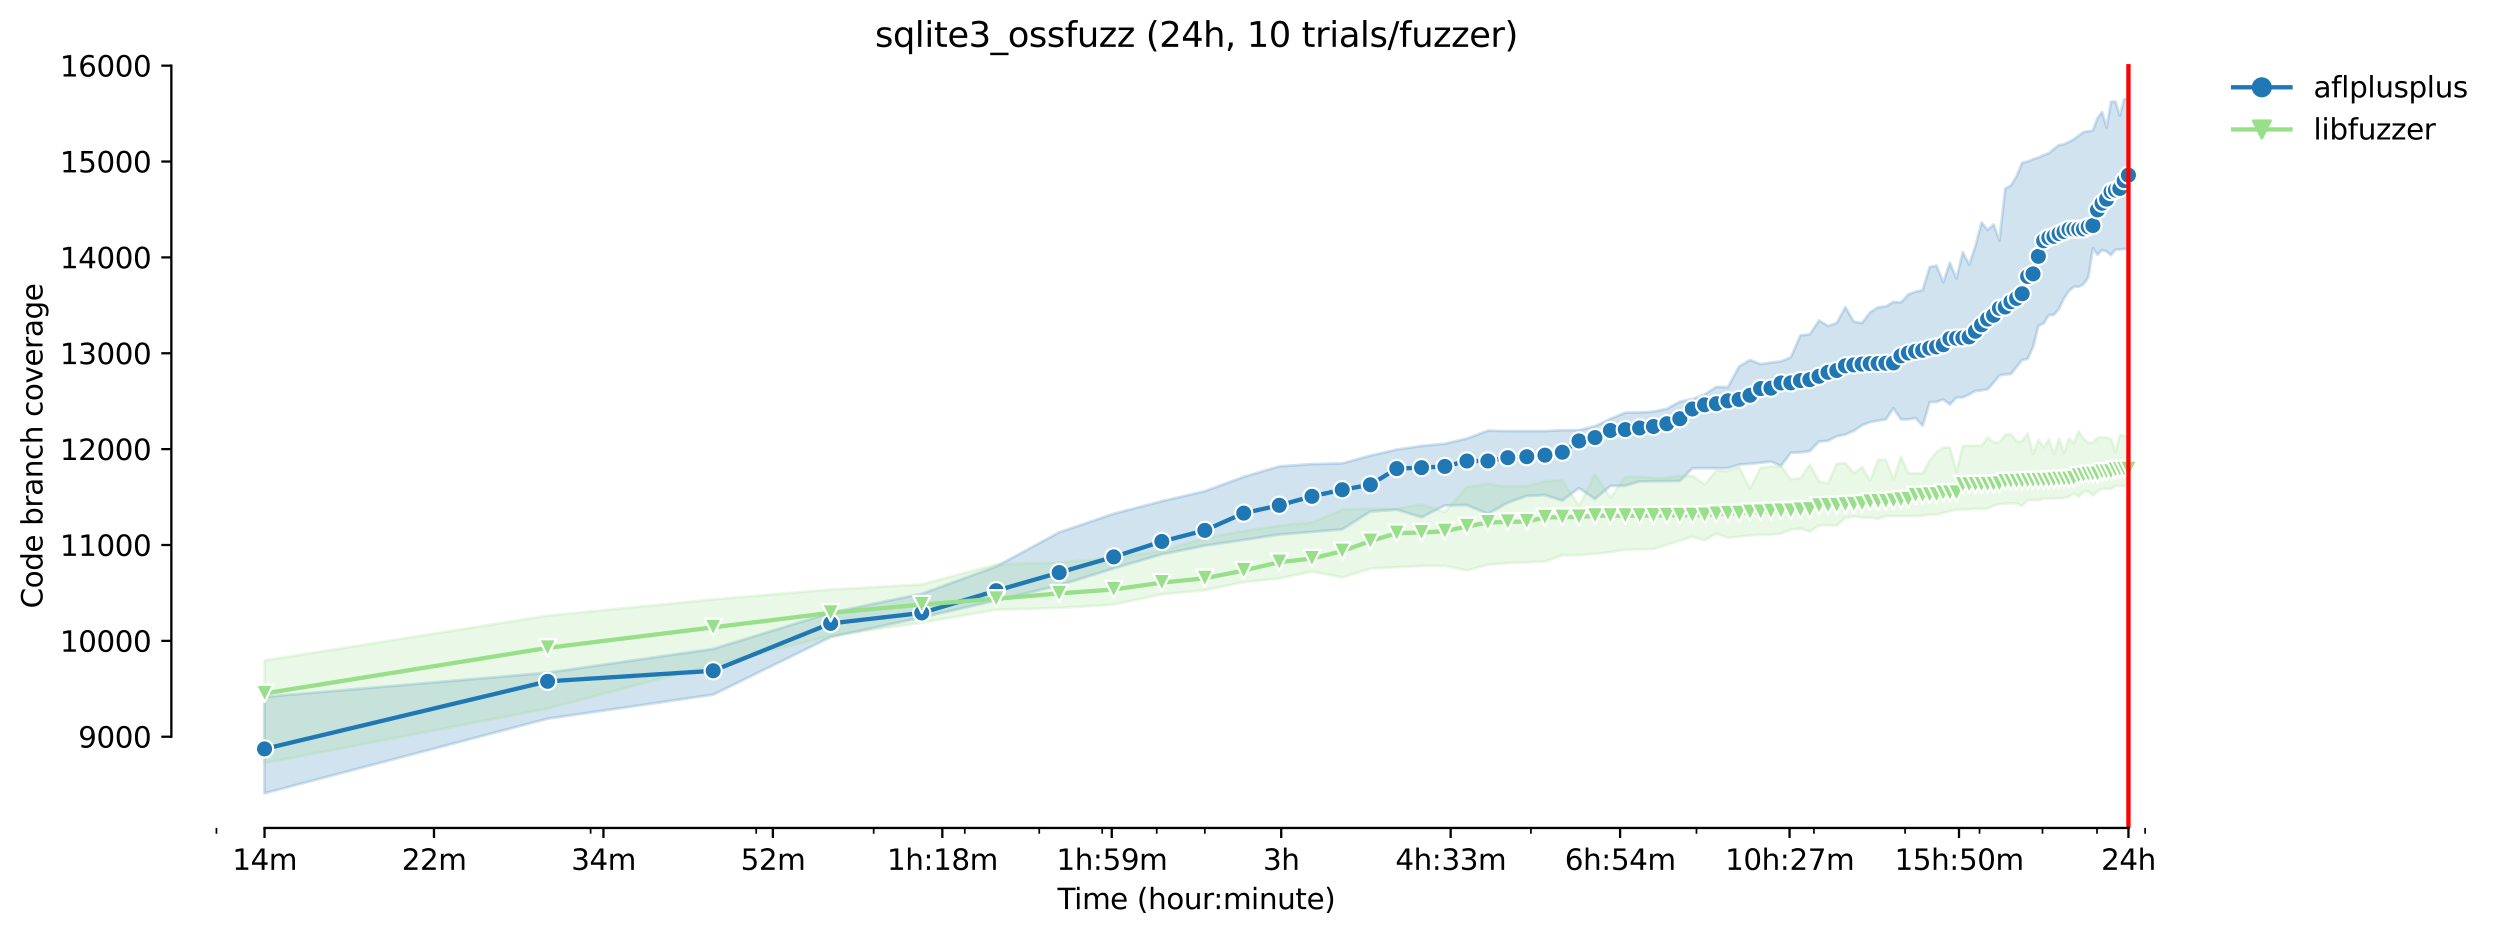 <?xml version="1.0" encoding="utf-8" standalone="no"?>
<!DOCTYPE svg PUBLIC "-//W3C//DTD SVG 1.1//EN"
  "http://www.w3.org/Graphics/SVG/1.1/DTD/svg11.dtd">
<svg height="325.986pt" version="1.1" viewBox="0 0 870.904 325.986" width="870.904pt" xmlns="http://www.w3.org/2000/svg" xmlns:xlink="http://www.w3.org/1999/xlink">
 <defs>
  <style type="text/css">*{stroke-linecap:butt;stroke-linejoin:round;}</style>
 </defs>
 <g id="figure_1">
  <g id="patch_1">
   <path d="M 0 325.986 
L 870.904 325.986 
L 870.904 0 
L 0 0 
z
" style="fill:#ffffff;"/>
  </g>
  <g id="axes_1">
   <g id="patch_2">
    <path d="M 59.691 288.43 
L 773.931 288.43 
L 773.931 22.318 
L 59.691 22.318 
z
" style="fill:#ffffff;"/>
   </g>
   <g id="PolyCollection_1">
    <defs>
     <path d="M 92.156 -83.233 
L 92.156 -49.652 
L 190.761 -75.635 
L 248.441 -84.001 
L 289.366 -104.055 
L 321.109 -110.885 
L 347.046 -116.83 
L 368.975 -122.039 
L 387.971 -127.966 
L 404.726 -132.893 
L 419.714 -135.899 
L 433.273 -137.903 
L 445.651 -139.79 
L 457.037 -140.675 
L 467.58 -141.576 
L 477.394 -147.771 
L 486.575 -148.423 
L 495.2 -145.784 
L 503.331 -149.926 
L 511.022 -150.026 
L 518.319 -146.953 
L 525.26 -150.877 
L 531.878 -153.232 
L 538.201 -153.499 
L 544.256 -151.595 
L 550.063 -155.97 
L 555.642 -152.18 
L 561.011 -156.705 
L 566.184 -156.772 
L 571.176 -158.275 
L 575.999 -158.308 
L 580.664 -158.375 
L 585.18 -158.408 
L 589.558 -162.85 
L 593.804 -162.883 
L 597.928 -162.883 
L 601.936 -162.917 
L 605.833 -164.153 
L 609.627 -164.453 
L 613.322 -164.787 
L 616.924 -165.2 
L 620.437 -163.718 
L 623.865 -168.294 
L 627.212 -168.36 
L 630.482 -168.828 
L 633.679 -172.168 
L 636.806 -172.435 
L 639.865 -173.971 
L 642.86 -174.639 
L 645.794 -175.908 
L 648.668 -177.845 
L 651.485 -178.947 
L 654.247 -179.482 
L 656.957 -179.882 
L 659.616 -183.79 
L 662.226 -179.899 
L 664.789 -179.899 
L 667.307 -180.367 
L 669.781 -177.628 
L 672.213 -185.884 
L 674.604 -185.994 
L 676.955 -186.829 
L 679.269 -185.075 
L 681.545 -187.463 
L 683.785 -187.564 
L 685.991 -188.632 
L 688.163 -189.801 
L 690.302 -190.001 
L 692.409 -190.369 
L 694.486 -192.673 
L 696.533 -195.211 
L 698.551 -195.545 
L 700.54 -195.679 
L 702.503 -198.184 
L 704.438 -200.605 
L 706.348 -200.939 
L 708.232 -205.063 
L 710.091 -212.444 
L 711.927 -213.346 
L 713.739 -216.218 
L 715.529 -216.318 
L 717.296 -218.455 
L 719.041 -222.096 
L 720.766 -224.684 
L 722.469 -226.103 
L 724.153 -226.103 
L 725.817 -226.972 
L 727.461 -229.309 
L 729.087 -239.495 
L 730.695 -237.224 
L 732.284 -238.911 
L 733.856 -238.376 
L 735.411 -237.124 
L 736.949 -239.061 
L 738.47 -239.061 
L 739.976 -239.245 
L 741.465 -239.201 
L 741.465 -291.572 
L 741.465 -291.572 
L 739.976 -291.444 
L 738.47 -285.716 
L 736.949 -290.575 
L 735.411 -290.542 
L 733.856 -281.575 
L 732.284 -286.969 
L 730.695 -284.825 
L 729.087 -280.506 
L 727.461 -280.239 
L 725.817 -279.939 
L 724.153 -278.736 
L 722.469 -277.467 
L 720.766 -276.565 
L 719.041 -275.731 
L 717.296 -275.43 
L 715.529 -274.094 
L 713.739 -272.601 
L 711.927 -271.923 
L 710.091 -271.122 
L 708.232 -270.521 
L 706.348 -269.719 
L 704.438 -269.252 
L 702.503 -264.543 
L 700.54 -261.35 
L 698.551 -260.268 
L 696.533 -242.167 
L 694.486 -247.828 
L 692.409 -245.857 
L 690.302 -248.529 
L 688.163 -240.23 
L 685.991 -233.784 
L 683.785 -238.143 
L 681.545 -228.975 
L 679.269 -234.469 
L 676.955 -227.639 
L 674.604 -233.434 
L 672.213 -232.953 
L 669.781 -224.901 
L 667.307 -224.367 
L 664.789 -223.398 
L 662.226 -220.626 
L 659.616 -220.827 
L 656.957 -219.24 
L 654.247 -218.906 
L 651.485 -217.203 
L 648.668 -213.446 
L 645.794 -213.939 
L 642.86 -218.973 
L 639.865 -213.479 
L 636.806 -212.427 
L 633.679 -214.348 
L 630.482 -209.488 
L 627.212 -209.154 
L 623.865 -201.523 
L 620.437 -200.071 
L 616.924 -199.686 
L 613.322 -199.119 
L 609.627 -200.588 
L 605.833 -198.317 
L 601.936 -191.07 
L 597.928 -191.237 
L 593.804 -188.549 
L 589.558 -186.962 
L 585.18 -186.027 
L 580.664 -183.556 
L 575.999 -182.587 
L 571.176 -182.287 
L 566.184 -182.253 
L 561.011 -180.052 
L 555.642 -177.528 
L 550.063 -176.111 
L 544.256 -176.108 
L 538.201 -175.811 
L 531.878 -175.808 
L 525.26 -175.808 
L 518.319 -175.958 
L 511.022 -173.203 
L 503.331 -171.4 
L 495.2 -170.631 
L 486.575 -169.362 
L 477.394 -167.258 
L 467.58 -164.553 
L 457.037 -164.319 
L 445.651 -163.518 
L 433.273 -159.878 
L 419.714 -154.868 
L 404.726 -151.362 
L 387.971 -147.02 
L 368.975 -140.524 
L 347.046 -128.652 
L 321.109 -119.134 
L 289.366 -112.521 
L 248.441 -99.931 
L 190.761 -91.648 
L 92.156 -83.233 
z
" id="m50eac0a3fd" style="stroke:#1f77b4;stroke-opacity:0.2;"/>
    </defs>
    <g clip-path="url(#p95f4c7a3ff)">
     <use style="fill:#1f77b4;fill-opacity:0.2;stroke:#1f77b4;stroke-opacity:0.2;" x="0" xlink:href="#m50eac0a3fd" y="325.986"/>
    </g>
   </g>
   <g id="PolyCollection_2">
    <defs>
     <path d="M 92.156 -95.923 
L 92.156 -60.155 
L 190.761 -79.141 
L 248.441 -94.387 
L 289.366 -104.506 
L 321.109 -109.065 
L 347.046 -113.573 
L 368.975 -114.225 
L 387.971 -115.36 
L 404.726 -118.95 
L 419.714 -120.386 
L 433.273 -123.223 
L 445.651 -124.465 
L 457.037 -126.882 
L 467.58 -124.845 
L 477.394 -127.884 
L 486.575 -128.385 
L 495.2 -128.819 
L 503.331 -128.852 
L 511.022 -127.299 
L 518.319 -129.253 
L 525.26 -129.854 
L 531.878 -130.088 
L 538.201 -130.389 
L 544.256 -132.559 
L 550.063 -132.593 
L 555.642 -133.06 
L 561.011 -133.661 
L 566.184 -134.53 
L 571.176 -134.597 
L 575.999 -134.697 
L 580.664 -136.166 
L 585.18 -137.586 
L 589.558 -139.006 
L 593.804 -137.769 
L 597.928 -140.074 
L 601.936 -138.604 
L 605.833 -139.038 
L 609.627 -139.472 
L 613.322 -139.673 
L 616.924 -139.723 
L 620.437 -140.04 
L 623.865 -141.493 
L 627.212 -141.834 
L 630.482 -140.775 
L 633.679 -142.946 
L 636.806 -142.946 
L 639.865 -142.976 
L 642.86 -145.584 
L 645.794 -146.085 
L 648.668 -145.651 
L 651.485 -145.651 
L 654.247 -145.283 
L 656.957 -146.185 
L 659.616 -146.185 
L 662.226 -146.185 
L 664.789 -146.185 
L 667.307 -146.185 
L 669.781 -146.352 
L 672.213 -146.703 
L 674.604 -146.719 
L 676.955 -147.287 
L 679.269 -147.888 
L 681.545 -148.423 
L 683.785 -148.506 
L 685.991 -148.506 
L 688.163 -148.757 
L 690.302 -148.757 
L 692.409 -148.79 
L 694.486 -149.875 
L 696.533 -150.293 
L 698.551 -150.593 
L 700.54 -150.593 
L 702.503 -150.627 
L 704.438 -149.742 
L 706.348 -151.729 
L 708.232 -151.762 
L 710.091 -151.762 
L 711.927 -152.33 
L 713.739 -152.33 
L 715.529 -152.33 
L 717.296 -152.397 
L 719.041 -152.464 
L 720.766 -152.965 
L 722.469 -154.083 
L 724.153 -152.948 
L 725.817 -154.651 
L 727.461 -154.785 
L 729.087 -153.365 
L 730.695 -154.835 
L 732.284 -155.67 
L 733.856 -155.703 
L 735.411 -155.737 
L 736.949 -156.705 
L 738.47 -156.705 
L 739.976 -156.705 
L 741.465 -156.972 
L 741.465 -174.179 
L 741.465 -174.179 
L 739.976 -174.161 
L 738.47 -174.455 
L 736.949 -168.494 
L 735.411 -173.019 
L 733.856 -173.587 
L 732.284 -173.554 
L 730.695 -173.537 
L 729.087 -171.787 
L 727.461 -171.738 
L 725.817 -173.27 
L 724.153 -175.791 
L 722.469 -171.6 
L 720.766 -173.27 
L 719.041 -168.108 
L 717.296 -173.236 
L 715.529 -167.893 
L 713.739 -172.969 
L 711.927 -170.181 
L 710.091 -172.802 
L 708.232 -167.833 
L 706.348 -175.09 
L 704.438 -172.251 
L 702.503 -172.201 
L 700.54 -174.806 
L 698.551 -174.505 
L 696.533 -171.901 
L 694.486 -171.884 
L 692.409 -173.576 
L 690.302 -170.748 
L 688.163 -170.748 
L 685.991 -170.748 
L 683.785 -170.631 
L 681.545 -161.681 
L 679.269 -170.064 
L 676.955 -170.064 
L 674.604 -168.461 
L 672.213 -165.676 
L 669.781 -161.113 
L 667.307 -161.08 
L 664.789 -161.08 
L 662.226 -166.924 
L 659.616 -158.909 
L 656.957 -165.856 
L 654.247 -165.79 
L 651.485 -158.542 
L 648.668 -163.254 
L 645.794 -161.161 
L 642.86 -164.637 
L 639.865 -164.486 
L 636.806 -157.473 
L 633.679 -158.291 
L 630.482 -164.169 
L 627.212 -159.41 
L 623.865 -159.06 
L 620.437 -163.568 
L 616.924 -163.501 
L 613.322 -163.034 
L 609.627 -155.729 
L 605.833 -163.268 
L 601.936 -161.848 
L 597.928 -162.09 
L 593.804 -157.188 
L 589.558 -160.262 
L 585.18 -160.195 
L 580.664 -159.527 
L 575.999 -159.427 
L 571.176 -159.928 
L 566.184 -159.894 
L 561.011 -152.595 
L 555.642 -160.763 
L 550.063 -149.692 
L 544.256 -158.842 
L 538.201 -158.308 
L 531.878 -156.665 
L 525.26 -156.471 
L 518.319 -157.39 
L 511.022 -156.425 
L 503.331 -147.554 
L 495.2 -150.36 
L 486.575 -148.757 
L 477.394 -148.823 
L 467.58 -148.456 
L 457.037 -144.014 
L 445.651 -142.829 
L 433.273 -141.011 
L 419.714 -138.487 
L 404.726 -134.096 
L 387.971 -131.731 
L 368.975 -130.021 
L 347.046 -129.353 
L 321.109 -122.382 
L 289.366 -120.62 
L 248.441 -117.156 
L 190.761 -111.519 
L 92.156 -95.923 
z
" id="m5e2d2ae5a1" style="stroke:#98df8a;stroke-opacity:0.2;"/>
    </defs>
    <g clip-path="url(#p95f4c7a3ff)">
     <use style="fill:#98df8a;fill-opacity:0.2;stroke:#98df8a;stroke-opacity:0.2;" x="0" xlink:href="#m5e2d2ae5a1" y="325.986"/>
    </g>
   </g>
   <g id="matplotlib.axis_1">
    <g id="xtick_1">
     <g id="line2d_1">
      <defs>
       <path d="M 0 0 
L 0 3.5 
" id="mad87226853" style="stroke:#000000;stroke-width:0.8;"/>
      </defs>
      <g>
       <use style="stroke:#000000;stroke-width:0.8;" x="92.156" xlink:href="#mad87226853" y="288.43"/>
      </g>
     </g>
     <g id="text_1">
      <!-- 14m -->
      <g transform="translate(80.923 303.029)scale(0.1 -0.1)">
       <defs>
        <path d="M 794 531 
L 1825 531 
L 1825 4091 
L 703 3866 
L 703 4441 
L 1819 4666 
L 2450 4666 
L 2450 531 
L 3481 531 
L 3481 0 
L 794 0 
L 794 531 
z
" id="DejaVuSans-31" transform="scale(0.016)"/>
        <path d="M 2419 4116 
L 825 1625 
L 2419 1625 
L 2419 4116 
z
M 2253 4666 
L 3047 4666 
L 3047 1625 
L 3713 1625 
L 3713 1100 
L 3047 1100 
L 3047 0 
L 2419 0 
L 2419 1100 
L 313 1100 
L 313 1709 
L 2253 4666 
z
" id="DejaVuSans-34" transform="scale(0.016)"/>
        <path d="M 3328 2828 
Q 3544 3216 3844 3400 
Q 4144 3584 4550 3584 
Q 5097 3584 5394 3201 
Q 5691 2819 5691 2113 
L 5691 0 
L 5113 0 
L 5113 2094 
Q 5113 2597 4934 2840 
Q 4756 3084 4391 3084 
Q 3944 3084 3684 2787 
Q 3425 2491 3425 1978 
L 3425 0 
L 2847 0 
L 2847 2094 
Q 2847 2600 2669 2842 
Q 2491 3084 2119 3084 
Q 1678 3084 1418 2786 
Q 1159 2488 1159 1978 
L 1159 0 
L 581 0 
L 581 3500 
L 1159 3500 
L 1159 2956 
Q 1356 3278 1631 3431 
Q 1906 3584 2284 3584 
Q 2666 3584 2933 3390 
Q 3200 3197 3328 2828 
z
" id="DejaVuSans-6d" transform="scale(0.016)"/>
       </defs>
       <use xlink:href="#DejaVuSans-31"/>
       <use x="63.623" xlink:href="#DejaVuSans-34"/>
       <use x="127.246" xlink:href="#DejaVuSans-6d"/>
      </g>
     </g>
    </g>
    <g id="xtick_2">
     <g id="line2d_2">
      <g>
       <use style="stroke:#000000;stroke-width:0.8;" x="151.184" xlink:href="#mad87226853" y="288.43"/>
      </g>
     </g>
     <g id="text_2">
      <!-- 22m -->
      <g transform="translate(139.952 303.029)scale(0.1 -0.1)">
       <defs>
        <path d="M 1228 531 
L 3431 531 
L 3431 0 
L 469 0 
L 469 531 
Q 828 903 1448 1529 
Q 2069 2156 2228 2338 
Q 2531 2678 2651 2914 
Q 2772 3150 2772 3378 
Q 2772 3750 2511 3984 
Q 2250 4219 1831 4219 
Q 1534 4219 1204 4116 
Q 875 4013 500 3803 
L 500 4441 
Q 881 4594 1212 4672 
Q 1544 4750 1819 4750 
Q 2544 4750 2975 4387 
Q 3406 4025 3406 3419 
Q 3406 3131 3298 2873 
Q 3191 2616 2906 2266 
Q 2828 2175 2409 1742 
Q 1991 1309 1228 531 
z
" id="DejaVuSans-32" transform="scale(0.016)"/>
       </defs>
       <use xlink:href="#DejaVuSans-32"/>
       <use x="63.623" xlink:href="#DejaVuSans-32"/>
       <use x="127.246" xlink:href="#DejaVuSans-6d"/>
      </g>
     </g>
    </g>
    <g id="xtick_3">
     <g id="line2d_3">
      <g>
       <use style="stroke:#000000;stroke-width:0.8;" x="210.213" xlink:href="#mad87226853" y="288.43"/>
      </g>
     </g>
     <g id="text_3">
      <!-- 34m -->
      <g transform="translate(198.98 303.029)scale(0.1 -0.1)">
       <defs>
        <path d="M 2597 2516 
Q 3050 2419 3304 2112 
Q 3559 1806 3559 1356 
Q 3559 666 3084 287 
Q 2609 -91 1734 -91 
Q 1441 -91 1130 -33 
Q 819 25 488 141 
L 488 750 
Q 750 597 1062 519 
Q 1375 441 1716 441 
Q 2309 441 2620 675 
Q 2931 909 2931 1356 
Q 2931 1769 2642 2001 
Q 2353 2234 1838 2234 
L 1294 2234 
L 1294 2753 
L 1863 2753 
Q 2328 2753 2575 2939 
Q 2822 3125 2822 3475 
Q 2822 3834 2567 4026 
Q 2313 4219 1838 4219 
Q 1578 4219 1281 4162 
Q 984 4106 628 3988 
L 628 4550 
Q 988 4650 1302 4700 
Q 1616 4750 1894 4750 
Q 2613 4750 3031 4423 
Q 3450 4097 3450 3541 
Q 3450 3153 3228 2886 
Q 3006 2619 2597 2516 
z
" id="DejaVuSans-33" transform="scale(0.016)"/>
       </defs>
       <use xlink:href="#DejaVuSans-33"/>
       <use x="63.623" xlink:href="#DejaVuSans-34"/>
       <use x="127.246" xlink:href="#DejaVuSans-6d"/>
      </g>
     </g>
    </g>
    <g id="xtick_4">
     <g id="line2d_4">
      <g>
       <use style="stroke:#000000;stroke-width:0.8;" x="269.241" xlink:href="#mad87226853" y="288.43"/>
      </g>
     </g>
     <g id="text_4">
      <!-- 52m -->
      <g transform="translate(258.008 303.029)scale(0.1 -0.1)">
       <defs>
        <path d="M 691 4666 
L 3169 4666 
L 3169 4134 
L 1269 4134 
L 1269 2991 
Q 1406 3038 1543 3061 
Q 1681 3084 1819 3084 
Q 2600 3084 3056 2656 
Q 3513 2228 3513 1497 
Q 3513 744 3044 326 
Q 2575 -91 1722 -91 
Q 1428 -91 1123 -41 
Q 819 9 494 109 
L 494 744 
Q 775 591 1075 516 
Q 1375 441 1709 441 
Q 2250 441 2565 725 
Q 2881 1009 2881 1497 
Q 2881 1984 2565 2268 
Q 2250 2553 1709 2553 
Q 1456 2553 1204 2497 
Q 953 2441 691 2322 
L 691 4666 
z
" id="DejaVuSans-35" transform="scale(0.016)"/>
       </defs>
       <use xlink:href="#DejaVuSans-35"/>
       <use x="63.623" xlink:href="#DejaVuSans-32"/>
       <use x="127.246" xlink:href="#DejaVuSans-6d"/>
      </g>
     </g>
    </g>
    <g id="xtick_5">
     <g id="line2d_5">
      <g>
       <use style="stroke:#000000;stroke-width:0.8;" x="328.269" xlink:href="#mad87226853" y="288.43"/>
      </g>
     </g>
     <g id="text_5">
      <!-- 1h:18m -->
      <g transform="translate(309.002 303.029)scale(0.1 -0.1)">
       <defs>
        <path d="M 3513 2113 
L 3513 0 
L 2938 0 
L 2938 2094 
Q 2938 2591 2744 2837 
Q 2550 3084 2163 3084 
Q 1697 3084 1428 2787 
Q 1159 2491 1159 1978 
L 1159 0 
L 581 0 
L 581 4863 
L 1159 4863 
L 1159 2956 
Q 1366 3272 1645 3428 
Q 1925 3584 2291 3584 
Q 2894 3584 3203 3211 
Q 3513 2838 3513 2113 
z
" id="DejaVuSans-68" transform="scale(0.016)"/>
        <path d="M 750 794 
L 1409 794 
L 1409 0 
L 750 0 
L 750 794 
z
M 750 3309 
L 1409 3309 
L 1409 2516 
L 750 2516 
L 750 3309 
z
" id="DejaVuSans-3a" transform="scale(0.016)"/>
        <path d="M 2034 2216 
Q 1584 2216 1326 1975 
Q 1069 1734 1069 1313 
Q 1069 891 1326 650 
Q 1584 409 2034 409 
Q 2484 409 2743 651 
Q 3003 894 3003 1313 
Q 3003 1734 2745 1975 
Q 2488 2216 2034 2216 
z
M 1403 2484 
Q 997 2584 770 2862 
Q 544 3141 544 3541 
Q 544 4100 942 4425 
Q 1341 4750 2034 4750 
Q 2731 4750 3128 4425 
Q 3525 4100 3525 3541 
Q 3525 3141 3298 2862 
Q 3072 2584 2669 2484 
Q 3125 2378 3379 2068 
Q 3634 1759 3634 1313 
Q 3634 634 3220 271 
Q 2806 -91 2034 -91 
Q 1263 -91 848 271 
Q 434 634 434 1313 
Q 434 1759 690 2068 
Q 947 2378 1403 2484 
z
M 1172 3481 
Q 1172 3119 1398 2916 
Q 1625 2713 2034 2713 
Q 2441 2713 2670 2916 
Q 2900 3119 2900 3481 
Q 2900 3844 2670 4047 
Q 2441 4250 2034 4250 
Q 1625 4250 1398 4047 
Q 1172 3844 1172 3481 
z
" id="DejaVuSans-38" transform="scale(0.016)"/>
       </defs>
       <use xlink:href="#DejaVuSans-31"/>
       <use x="63.623" xlink:href="#DejaVuSans-68"/>
       <use x="127.002" xlink:href="#DejaVuSans-3a"/>
       <use x="160.693" xlink:href="#DejaVuSans-31"/>
       <use x="224.316" xlink:href="#DejaVuSans-38"/>
       <use x="287.939" xlink:href="#DejaVuSans-6d"/>
      </g>
     </g>
    </g>
    <g id="xtick_6">
     <g id="line2d_6">
      <g>
       <use style="stroke:#000000;stroke-width:0.8;" x="387.297" xlink:href="#mad87226853" y="288.43"/>
      </g>
     </g>
     <g id="text_6">
      <!-- 1h:59m -->
      <g transform="translate(368.03 303.029)scale(0.1 -0.1)">
       <defs>
        <path d="M 703 97 
L 703 672 
Q 941 559 1184 500 
Q 1428 441 1663 441 
Q 2288 441 2617 861 
Q 2947 1281 2994 2138 
Q 2813 1869 2534 1725 
Q 2256 1581 1919 1581 
Q 1219 1581 811 2004 
Q 403 2428 403 3163 
Q 403 3881 828 4315 
Q 1253 4750 1959 4750 
Q 2769 4750 3195 4129 
Q 3622 3509 3622 2328 
Q 3622 1225 3098 567 
Q 2575 -91 1691 -91 
Q 1453 -91 1209 -44 
Q 966 3 703 97 
z
M 1959 2075 
Q 2384 2075 2632 2365 
Q 2881 2656 2881 3163 
Q 2881 3666 2632 3958 
Q 2384 4250 1959 4250 
Q 1534 4250 1286 3958 
Q 1038 3666 1038 3163 
Q 1038 2656 1286 2365 
Q 1534 2075 1959 2075 
z
" id="DejaVuSans-39" transform="scale(0.016)"/>
       </defs>
       <use xlink:href="#DejaVuSans-31"/>
       <use x="63.623" xlink:href="#DejaVuSans-68"/>
       <use x="127.002" xlink:href="#DejaVuSans-3a"/>
       <use x="160.693" xlink:href="#DejaVuSans-35"/>
       <use x="224.316" xlink:href="#DejaVuSans-39"/>
       <use x="287.939" xlink:href="#DejaVuSans-6d"/>
      </g>
     </g>
    </g>
    <g id="xtick_7">
     <g id="line2d_7">
      <g>
       <use style="stroke:#000000;stroke-width:0.8;" x="446.326" xlink:href="#mad87226853" y="288.43"/>
      </g>
     </g>
     <g id="text_7">
      <!-- 3h -->
      <g transform="translate(439.976 303.029)scale(0.1 -0.1)">
       <use xlink:href="#DejaVuSans-33"/>
       <use x="63.623" xlink:href="#DejaVuSans-68"/>
      </g>
     </g>
    </g>
    <g id="xtick_8">
     <g id="line2d_8">
      <g>
       <use style="stroke:#000000;stroke-width:0.8;" x="505.354" xlink:href="#mad87226853" y="288.43"/>
      </g>
     </g>
     <g id="text_8">
      <!-- 4h:33m -->
      <g transform="translate(486.087 303.029)scale(0.1 -0.1)">
       <use xlink:href="#DejaVuSans-34"/>
       <use x="63.623" xlink:href="#DejaVuSans-68"/>
       <use x="127.002" xlink:href="#DejaVuSans-3a"/>
       <use x="160.693" xlink:href="#DejaVuSans-33"/>
       <use x="224.316" xlink:href="#DejaVuSans-33"/>
       <use x="287.939" xlink:href="#DejaVuSans-6d"/>
      </g>
     </g>
    </g>
    <g id="xtick_9">
     <g id="line2d_9">
      <g>
       <use style="stroke:#000000;stroke-width:0.8;" x="564.382" xlink:href="#mad87226853" y="288.43"/>
      </g>
     </g>
     <g id="text_9">
      <!-- 6h:54m -->
      <g transform="translate(545.115 303.029)scale(0.1 -0.1)">
       <defs>
        <path d="M 2113 2584 
Q 1688 2584 1439 2293 
Q 1191 2003 1191 1497 
Q 1191 994 1439 701 
Q 1688 409 2113 409 
Q 2538 409 2786 701 
Q 3034 994 3034 1497 
Q 3034 2003 2786 2293 
Q 2538 2584 2113 2584 
z
M 3366 4563 
L 3366 3988 
Q 3128 4100 2886 4159 
Q 2644 4219 2406 4219 
Q 1781 4219 1451 3797 
Q 1122 3375 1075 2522 
Q 1259 2794 1537 2939 
Q 1816 3084 2150 3084 
Q 2853 3084 3261 2657 
Q 3669 2231 3669 1497 
Q 3669 778 3244 343 
Q 2819 -91 2113 -91 
Q 1303 -91 875 529 
Q 447 1150 447 2328 
Q 447 3434 972 4092 
Q 1497 4750 2381 4750 
Q 2619 4750 2861 4703 
Q 3103 4656 3366 4563 
z
" id="DejaVuSans-36" transform="scale(0.016)"/>
       </defs>
       <use xlink:href="#DejaVuSans-36"/>
       <use x="63.623" xlink:href="#DejaVuSans-68"/>
       <use x="127.002" xlink:href="#DejaVuSans-3a"/>
       <use x="160.693" xlink:href="#DejaVuSans-35"/>
       <use x="224.316" xlink:href="#DejaVuSans-34"/>
       <use x="287.939" xlink:href="#DejaVuSans-6d"/>
      </g>
     </g>
    </g>
    <g id="xtick_10">
     <g id="line2d_10">
      <g>
       <use style="stroke:#000000;stroke-width:0.8;" x="623.41" xlink:href="#mad87226853" y="288.43"/>
      </g>
     </g>
     <g id="text_10">
      <!-- 10h:27m -->
      <g transform="translate(600.962 303.029)scale(0.1 -0.1)">
       <defs>
        <path d="M 2034 4250 
Q 1547 4250 1301 3770 
Q 1056 3291 1056 2328 
Q 1056 1369 1301 889 
Q 1547 409 2034 409 
Q 2525 409 2770 889 
Q 3016 1369 3016 2328 
Q 3016 3291 2770 3770 
Q 2525 4250 2034 4250 
z
M 2034 4750 
Q 2819 4750 3233 4129 
Q 3647 3509 3647 2328 
Q 3647 1150 3233 529 
Q 2819 -91 2034 -91 
Q 1250 -91 836 529 
Q 422 1150 422 2328 
Q 422 3509 836 4129 
Q 1250 4750 2034 4750 
z
" id="DejaVuSans-30" transform="scale(0.016)"/>
        <path d="M 525 4666 
L 3525 4666 
L 3525 4397 
L 1831 0 
L 1172 0 
L 2766 4134 
L 525 4134 
L 525 4666 
z
" id="DejaVuSans-37" transform="scale(0.016)"/>
       </defs>
       <use xlink:href="#DejaVuSans-31"/>
       <use x="63.623" xlink:href="#DejaVuSans-30"/>
       <use x="127.246" xlink:href="#DejaVuSans-68"/>
       <use x="190.625" xlink:href="#DejaVuSans-3a"/>
       <use x="224.316" xlink:href="#DejaVuSans-32"/>
       <use x="287.939" xlink:href="#DejaVuSans-37"/>
       <use x="351.562" xlink:href="#DejaVuSans-6d"/>
      </g>
     </g>
    </g>
    <g id="xtick_11">
     <g id="line2d_11">
      <g>
       <use style="stroke:#000000;stroke-width:0.8;" x="682.439" xlink:href="#mad87226853" y="288.43"/>
      </g>
     </g>
     <g id="text_11">
      <!-- 15h:50m -->
      <g transform="translate(659.99 303.029)scale(0.1 -0.1)">
       <use xlink:href="#DejaVuSans-31"/>
       <use x="63.623" xlink:href="#DejaVuSans-35"/>
       <use x="127.246" xlink:href="#DejaVuSans-68"/>
       <use x="190.625" xlink:href="#DejaVuSans-3a"/>
       <use x="224.316" xlink:href="#DejaVuSans-35"/>
       <use x="287.939" xlink:href="#DejaVuSans-30"/>
       <use x="351.562" xlink:href="#DejaVuSans-6d"/>
      </g>
     </g>
    </g>
    <g id="xtick_12">
     <g id="line2d_12">
      <g>
       <use style="stroke:#000000;stroke-width:0.8;" x="741.467" xlink:href="#mad87226853" y="288.43"/>
      </g>
     </g>
     <g id="text_12">
      <!-- 24h -->
      <g transform="translate(731.936 303.029)scale(0.1 -0.1)">
       <use xlink:href="#DejaVuSans-32"/>
       <use x="63.623" xlink:href="#DejaVuSans-34"/>
       <use x="127.246" xlink:href="#DejaVuSans-68"/>
      </g>
     </g>
    </g>
    <g id="xtick_13">
     <g id="line2d_13">
      <defs>
       <path d="M 0 0 
L 0 2 
" id="m6fe3497182" style="stroke:#000000;stroke-width:0.6;"/>
      </defs>
      <g>
       <use style="stroke:#000000;stroke-width:0.6;" x="75.401" xlink:href="#m6fe3497182" y="288.43"/>
      </g>
     </g>
    </g>
    <g id="xtick_14">
     <g id="line2d_14">
      <g>
       <use style="stroke:#000000;stroke-width:0.6;" x="205.749" xlink:href="#m6fe3497182" y="288.43"/>
      </g>
     </g>
    </g>
    <g id="xtick_15">
     <g id="line2d_15">
      <g>
       <use style="stroke:#000000;stroke-width:0.6;" x="263.429" xlink:href="#m6fe3497182" y="288.43"/>
      </g>
     </g>
    </g>
    <g id="xtick_16">
     <g id="line2d_16">
      <g>
       <use style="stroke:#000000;stroke-width:0.6;" x="304.354" xlink:href="#m6fe3497182" y="288.43"/>
      </g>
     </g>
    </g>
    <g id="xtick_17">
     <g id="line2d_17">
      <g>
       <use style="stroke:#000000;stroke-width:0.6;" x="336.098" xlink:href="#m6fe3497182" y="288.43"/>
      </g>
     </g>
    </g>
    <g id="xtick_18">
     <g id="line2d_18">
      <g>
       <use style="stroke:#000000;stroke-width:0.6;" x="362.034" xlink:href="#m6fe3497182" y="288.43"/>
      </g>
     </g>
    </g>
    <g id="xtick_19">
     <g id="line2d_19">
      <g>
       <use style="stroke:#000000;stroke-width:0.6;" x="383.963" xlink:href="#m6fe3497182" y="288.43"/>
      </g>
     </g>
    </g>
    <g id="xtick_20">
     <g id="line2d_20">
      <g>
       <use style="stroke:#000000;stroke-width:0.6;" x="402.959" xlink:href="#m6fe3497182" y="288.43"/>
      </g>
     </g>
    </g>
    <g id="xtick_21">
     <g id="line2d_21">
      <g>
       <use style="stroke:#000000;stroke-width:0.6;" x="419.714" xlink:href="#m6fe3497182" y="288.43"/>
      </g>
     </g>
    </g>
    <g id="xtick_22">
     <g id="line2d_22">
      <g>
       <use style="stroke:#000000;stroke-width:0.6;" x="533.307" xlink:href="#m6fe3497182" y="288.43"/>
      </g>
     </g>
    </g>
    <g id="xtick_23">
     <g id="line2d_23">
      <g>
       <use style="stroke:#000000;stroke-width:0.6;" x="590.987" xlink:href="#m6fe3497182" y="288.43"/>
      </g>
     </g>
    </g>
    <g id="xtick_24">
     <g id="line2d_24">
      <g>
       <use style="stroke:#000000;stroke-width:0.6;" x="631.912" xlink:href="#m6fe3497182" y="288.43"/>
      </g>
     </g>
    </g>
    <g id="xtick_25">
     <g id="line2d_25">
      <g>
       <use style="stroke:#000000;stroke-width:0.6;" x="663.656" xlink:href="#m6fe3497182" y="288.43"/>
      </g>
     </g>
    </g>
    <g id="xtick_26">
     <g id="line2d_26">
      <g>
       <use style="stroke:#000000;stroke-width:0.6;" x="689.592" xlink:href="#m6fe3497182" y="288.43"/>
      </g>
     </g>
    </g>
    <g id="xtick_27">
     <g id="line2d_27">
      <g>
       <use style="stroke:#000000;stroke-width:0.6;" x="711.521" xlink:href="#m6fe3497182" y="288.43"/>
      </g>
     </g>
    </g>
    <g id="xtick_28">
     <g id="line2d_28">
      <g>
       <use style="stroke:#000000;stroke-width:0.6;" x="730.517" xlink:href="#m6fe3497182" y="288.43"/>
      </g>
     </g>
    </g>
    <g id="xtick_29">
     <g id="line2d_29">
      <g>
       <use style="stroke:#000000;stroke-width:0.6;" x="747.272" xlink:href="#m6fe3497182" y="288.43"/>
      </g>
     </g>
    </g>
    <g id="text_13">
     <!-- Time (hour:minute) -->
     <g transform="translate(368.404 316.707)scale(0.1 -0.1)">
      <defs>
       <path d="M -19 4666 
L 3928 4666 
L 3928 4134 
L 2272 4134 
L 2272 0 
L 1638 0 
L 1638 4134 
L -19 4134 
L -19 4666 
z
" id="DejaVuSans-54" transform="scale(0.016)"/>
       <path d="M 603 3500 
L 1178 3500 
L 1178 0 
L 603 0 
L 603 3500 
z
M 603 4863 
L 1178 4863 
L 1178 4134 
L 603 4134 
L 603 4863 
z
" id="DejaVuSans-69" transform="scale(0.016)"/>
       <path d="M 3597 1894 
L 3597 1613 
L 953 1613 
Q 991 1019 1311 708 
Q 1631 397 2203 397 
Q 2534 397 2845 478 
Q 3156 559 3463 722 
L 3463 178 
Q 3153 47 2828 -22 
Q 2503 -91 2169 -91 
Q 1331 -91 842 396 
Q 353 884 353 1716 
Q 353 2575 817 3079 
Q 1281 3584 2069 3584 
Q 2775 3584 3186 3129 
Q 3597 2675 3597 1894 
z
M 3022 2063 
Q 3016 2534 2758 2815 
Q 2500 3097 2075 3097 
Q 1594 3097 1305 2825 
Q 1016 2553 972 2059 
L 3022 2063 
z
" id="DejaVuSans-65" transform="scale(0.016)"/>
       <path id="DejaVuSans-20" transform="scale(0.016)"/>
       <path d="M 1984 4856 
Q 1566 4138 1362 3434 
Q 1159 2731 1159 2009 
Q 1159 1288 1364 580 
Q 1569 -128 1984 -844 
L 1484 -844 
Q 1016 -109 783 600 
Q 550 1309 550 2009 
Q 550 2706 781 3412 
Q 1013 4119 1484 4856 
L 1984 4856 
z
" id="DejaVuSans-28" transform="scale(0.016)"/>
       <path d="M 1959 3097 
Q 1497 3097 1228 2736 
Q 959 2375 959 1747 
Q 959 1119 1226 758 
Q 1494 397 1959 397 
Q 2419 397 2687 759 
Q 2956 1122 2956 1747 
Q 2956 2369 2687 2733 
Q 2419 3097 1959 3097 
z
M 1959 3584 
Q 2709 3584 3137 3096 
Q 3566 2609 3566 1747 
Q 3566 888 3137 398 
Q 2709 -91 1959 -91 
Q 1206 -91 779 398 
Q 353 888 353 1747 
Q 353 2609 779 3096 
Q 1206 3584 1959 3584 
z
" id="DejaVuSans-6f" transform="scale(0.016)"/>
       <path d="M 544 1381 
L 544 3500 
L 1119 3500 
L 1119 1403 
Q 1119 906 1312 657 
Q 1506 409 1894 409 
Q 2359 409 2629 706 
Q 2900 1003 2900 1516 
L 2900 3500 
L 3475 3500 
L 3475 0 
L 2900 0 
L 2900 538 
Q 2691 219 2414 64 
Q 2138 -91 1772 -91 
Q 1169 -91 856 284 
Q 544 659 544 1381 
z
M 1991 3584 
L 1991 3584 
z
" id="DejaVuSans-75" transform="scale(0.016)"/>
       <path d="M 2631 2963 
Q 2534 3019 2420 3045 
Q 2306 3072 2169 3072 
Q 1681 3072 1420 2755 
Q 1159 2438 1159 1844 
L 1159 0 
L 581 0 
L 581 3500 
L 1159 3500 
L 1159 2956 
Q 1341 3275 1631 3429 
Q 1922 3584 2338 3584 
Q 2397 3584 2469 3576 
Q 2541 3569 2628 3553 
L 2631 2963 
z
" id="DejaVuSans-72" transform="scale(0.016)"/>
       <path d="M 3513 2113 
L 3513 0 
L 2938 0 
L 2938 2094 
Q 2938 2591 2744 2837 
Q 2550 3084 2163 3084 
Q 1697 3084 1428 2787 
Q 1159 2491 1159 1978 
L 1159 0 
L 581 0 
L 581 3500 
L 1159 3500 
L 1159 2956 
Q 1366 3272 1645 3428 
Q 1925 3584 2291 3584 
Q 2894 3584 3203 3211 
Q 3513 2838 3513 2113 
z
" id="DejaVuSans-6e" transform="scale(0.016)"/>
       <path d="M 1172 4494 
L 1172 3500 
L 2356 3500 
L 2356 3053 
L 1172 3053 
L 1172 1153 
Q 1172 725 1289 603 
Q 1406 481 1766 481 
L 2356 481 
L 2356 0 
L 1766 0 
Q 1100 0 847 248 
Q 594 497 594 1153 
L 594 3053 
L 172 3053 
L 172 3500 
L 594 3500 
L 594 4494 
L 1172 4494 
z
" id="DejaVuSans-74" transform="scale(0.016)"/>
       <path d="M 513 4856 
L 1013 4856 
Q 1481 4119 1714 3412 
Q 1947 2706 1947 2009 
Q 1947 1309 1714 600 
Q 1481 -109 1013 -844 
L 513 -844 
Q 928 -128 1133 580 
Q 1338 1288 1338 2009 
Q 1338 2731 1133 3434 
Q 928 4138 513 4856 
z
" id="DejaVuSans-29" transform="scale(0.016)"/>
      </defs>
      <use xlink:href="#DejaVuSans-54"/>
      <use x="57.959" xlink:href="#DejaVuSans-69"/>
      <use x="85.742" xlink:href="#DejaVuSans-6d"/>
      <use x="183.154" xlink:href="#DejaVuSans-65"/>
      <use x="244.678" xlink:href="#DejaVuSans-20"/>
      <use x="276.465" xlink:href="#DejaVuSans-28"/>
      <use x="315.479" xlink:href="#DejaVuSans-68"/>
      <use x="378.857" xlink:href="#DejaVuSans-6f"/>
      <use x="440.039" xlink:href="#DejaVuSans-75"/>
      <use x="503.418" xlink:href="#DejaVuSans-72"/>
      <use x="542.781" xlink:href="#DejaVuSans-3a"/>
      <use x="576.473" xlink:href="#DejaVuSans-6d"/>
      <use x="673.885" xlink:href="#DejaVuSans-69"/>
      <use x="701.668" xlink:href="#DejaVuSans-6e"/>
      <use x="765.047" xlink:href="#DejaVuSans-75"/>
      <use x="828.426" xlink:href="#DejaVuSans-74"/>
      <use x="867.635" xlink:href="#DejaVuSans-65"/>
      <use x="929.158" xlink:href="#DejaVuSans-29"/>
     </g>
    </g>
   </g>
   <g id="matplotlib.axis_2">
    <g id="ytick_1">
     <g id="line2d_30">
      <defs>
       <path d="M 0 0 
L -3.5 0 
" id="m23665eaac2" style="stroke:#000000;stroke-width:0.8;"/>
      </defs>
      <g>
       <use style="stroke:#000000;stroke-width:0.8;" x="59.691" xlink:href="#m23665eaac2" y="256.647"/>
      </g>
     </g>
     <g id="text_14">
      <!-- 9000 -->
      <g transform="translate(27.241 260.446)scale(0.1 -0.1)">
       <use xlink:href="#DejaVuSans-39"/>
       <use x="63.623" xlink:href="#DejaVuSans-30"/>
       <use x="127.246" xlink:href="#DejaVuSans-30"/>
       <use x="190.869" xlink:href="#DejaVuSans-30"/>
      </g>
     </g>
    </g>
    <g id="ytick_2">
     <g id="line2d_31">
      <g>
       <use style="stroke:#000000;stroke-width:0.8;" x="59.691" xlink:href="#m23665eaac2" y="223.25"/>
      </g>
     </g>
     <g id="text_15">
      <!-- 10000 -->
      <g transform="translate(20.878 227.049)scale(0.1 -0.1)">
       <use xlink:href="#DejaVuSans-31"/>
       <use x="63.623" xlink:href="#DejaVuSans-30"/>
       <use x="127.246" xlink:href="#DejaVuSans-30"/>
       <use x="190.869" xlink:href="#DejaVuSans-30"/>
       <use x="254.492" xlink:href="#DejaVuSans-30"/>
      </g>
     </g>
    </g>
    <g id="ytick_3">
     <g id="line2d_32">
      <g>
       <use style="stroke:#000000;stroke-width:0.8;" x="59.691" xlink:href="#m23665eaac2" y="189.854"/>
      </g>
     </g>
     <g id="text_16">
      <!-- 11000 -->
      <g transform="translate(20.878 193.653)scale(0.1 -0.1)">
       <use xlink:href="#DejaVuSans-31"/>
       <use x="63.623" xlink:href="#DejaVuSans-31"/>
       <use x="127.246" xlink:href="#DejaVuSans-30"/>
       <use x="190.869" xlink:href="#DejaVuSans-30"/>
       <use x="254.492" xlink:href="#DejaVuSans-30"/>
      </g>
     </g>
    </g>
    <g id="ytick_4">
     <g id="line2d_33">
      <g>
       <use style="stroke:#000000;stroke-width:0.8;" x="59.691" xlink:href="#m23665eaac2" y="156.457"/>
      </g>
     </g>
     <g id="text_17">
      <!-- 12000 -->
      <g transform="translate(20.878 160.256)scale(0.1 -0.1)">
       <use xlink:href="#DejaVuSans-31"/>
       <use x="63.623" xlink:href="#DejaVuSans-32"/>
       <use x="127.246" xlink:href="#DejaVuSans-30"/>
       <use x="190.869" xlink:href="#DejaVuSans-30"/>
       <use x="254.492" xlink:href="#DejaVuSans-30"/>
      </g>
     </g>
    </g>
    <g id="ytick_5">
     <g id="line2d_34">
      <g>
       <use style="stroke:#000000;stroke-width:0.8;" x="59.691" xlink:href="#m23665eaac2" y="123.06"/>
      </g>
     </g>
     <g id="text_18">
      <!-- 13000 -->
      <g transform="translate(20.878 126.86)scale(0.1 -0.1)">
       <use xlink:href="#DejaVuSans-31"/>
       <use x="63.623" xlink:href="#DejaVuSans-33"/>
       <use x="127.246" xlink:href="#DejaVuSans-30"/>
       <use x="190.869" xlink:href="#DejaVuSans-30"/>
       <use x="254.492" xlink:href="#DejaVuSans-30"/>
      </g>
     </g>
    </g>
    <g id="ytick_6">
     <g id="line2d_35">
      <g>
       <use style="stroke:#000000;stroke-width:0.8;" x="59.691" xlink:href="#m23665eaac2" y="89.664"/>
      </g>
     </g>
     <g id="text_19">
      <!-- 14000 -->
      <g transform="translate(20.878 93.463)scale(0.1 -0.1)">
       <use xlink:href="#DejaVuSans-31"/>
       <use x="63.623" xlink:href="#DejaVuSans-34"/>
       <use x="127.246" xlink:href="#DejaVuSans-30"/>
       <use x="190.869" xlink:href="#DejaVuSans-30"/>
       <use x="254.492" xlink:href="#DejaVuSans-30"/>
      </g>
     </g>
    </g>
    <g id="ytick_7">
     <g id="line2d_36">
      <g>
       <use style="stroke:#000000;stroke-width:0.8;" x="59.691" xlink:href="#m23665eaac2" y="56.267"/>
      </g>
     </g>
     <g id="text_20">
      <!-- 15000 -->
      <g transform="translate(20.878 60.066)scale(0.1 -0.1)">
       <use xlink:href="#DejaVuSans-31"/>
       <use x="63.623" xlink:href="#DejaVuSans-35"/>
       <use x="127.246" xlink:href="#DejaVuSans-30"/>
       <use x="190.869" xlink:href="#DejaVuSans-30"/>
       <use x="254.492" xlink:href="#DejaVuSans-30"/>
      </g>
     </g>
    </g>
    <g id="ytick_8">
     <g id="line2d_37">
      <g>
       <use style="stroke:#000000;stroke-width:0.8;" x="59.691" xlink:href="#m23665eaac2" y="22.871"/>
      </g>
     </g>
     <g id="text_21">
      <!-- 16000 -->
      <g transform="translate(20.878 26.67)scale(0.1 -0.1)">
       <use xlink:href="#DejaVuSans-31"/>
       <use x="63.623" xlink:href="#DejaVuSans-36"/>
       <use x="127.246" xlink:href="#DejaVuSans-30"/>
       <use x="190.869" xlink:href="#DejaVuSans-30"/>
       <use x="254.492" xlink:href="#DejaVuSans-30"/>
      </g>
     </g>
    </g>
    <g id="text_22">
     <!-- Code branch coverage -->
     <g transform="translate(14.798 211.949)rotate(-90)scale(0.1 -0.1)">
      <defs>
       <path d="M 4122 4306 
L 4122 3641 
Q 3803 3938 3442 4084 
Q 3081 4231 2675 4231 
Q 1875 4231 1450 3742 
Q 1025 3253 1025 2328 
Q 1025 1406 1450 917 
Q 1875 428 2675 428 
Q 3081 428 3442 575 
Q 3803 722 4122 1019 
L 4122 359 
Q 3791 134 3420 21 
Q 3050 -91 2638 -91 
Q 1578 -91 968 557 
Q 359 1206 359 2328 
Q 359 3453 968 4101 
Q 1578 4750 2638 4750 
Q 3056 4750 3426 4639 
Q 3797 4528 4122 4306 
z
" id="DejaVuSans-43" transform="scale(0.016)"/>
       <path d="M 2906 2969 
L 2906 4863 
L 3481 4863 
L 3481 0 
L 2906 0 
L 2906 525 
Q 2725 213 2448 61 
Q 2172 -91 1784 -91 
Q 1150 -91 751 415 
Q 353 922 353 1747 
Q 353 2572 751 3078 
Q 1150 3584 1784 3584 
Q 2172 3584 2448 3432 
Q 2725 3281 2906 2969 
z
M 947 1747 
Q 947 1113 1208 752 
Q 1469 391 1925 391 
Q 2381 391 2643 752 
Q 2906 1113 2906 1747 
Q 2906 2381 2643 2742 
Q 2381 3103 1925 3103 
Q 1469 3103 1208 2742 
Q 947 2381 947 1747 
z
" id="DejaVuSans-64" transform="scale(0.016)"/>
       <path d="M 3116 1747 
Q 3116 2381 2855 2742 
Q 2594 3103 2138 3103 
Q 1681 3103 1420 2742 
Q 1159 2381 1159 1747 
Q 1159 1113 1420 752 
Q 1681 391 2138 391 
Q 2594 391 2855 752 
Q 3116 1113 3116 1747 
z
M 1159 2969 
Q 1341 3281 1617 3432 
Q 1894 3584 2278 3584 
Q 2916 3584 3314 3078 
Q 3713 2572 3713 1747 
Q 3713 922 3314 415 
Q 2916 -91 2278 -91 
Q 1894 -91 1617 61 
Q 1341 213 1159 525 
L 1159 0 
L 581 0 
L 581 4863 
L 1159 4863 
L 1159 2969 
z
" id="DejaVuSans-62" transform="scale(0.016)"/>
       <path d="M 2194 1759 
Q 1497 1759 1228 1600 
Q 959 1441 959 1056 
Q 959 750 1161 570 
Q 1363 391 1709 391 
Q 2188 391 2477 730 
Q 2766 1069 2766 1631 
L 2766 1759 
L 2194 1759 
z
M 3341 1997 
L 3341 0 
L 2766 0 
L 2766 531 
Q 2569 213 2275 61 
Q 1981 -91 1556 -91 
Q 1019 -91 701 211 
Q 384 513 384 1019 
Q 384 1609 779 1909 
Q 1175 2209 1959 2209 
L 2766 2209 
L 2766 2266 
Q 2766 2663 2505 2880 
Q 2244 3097 1772 3097 
Q 1472 3097 1187 3025 
Q 903 2953 641 2809 
L 641 3341 
Q 956 3463 1253 3523 
Q 1550 3584 1831 3584 
Q 2591 3584 2966 3190 
Q 3341 2797 3341 1997 
z
" id="DejaVuSans-61" transform="scale(0.016)"/>
       <path d="M 3122 3366 
L 3122 2828 
Q 2878 2963 2633 3030 
Q 2388 3097 2138 3097 
Q 1578 3097 1268 2742 
Q 959 2388 959 1747 
Q 959 1106 1268 751 
Q 1578 397 2138 397 
Q 2388 397 2633 464 
Q 2878 531 3122 666 
L 3122 134 
Q 2881 22 2623 -34 
Q 2366 -91 2075 -91 
Q 1284 -91 818 406 
Q 353 903 353 1747 
Q 353 2603 823 3093 
Q 1294 3584 2113 3584 
Q 2378 3584 2631 3529 
Q 2884 3475 3122 3366 
z
" id="DejaVuSans-63" transform="scale(0.016)"/>
       <path d="M 191 3500 
L 800 3500 
L 1894 563 
L 2988 3500 
L 3597 3500 
L 2284 0 
L 1503 0 
L 191 3500 
z
" id="DejaVuSans-76" transform="scale(0.016)"/>
       <path d="M 2906 1791 
Q 2906 2416 2648 2759 
Q 2391 3103 1925 3103 
Q 1463 3103 1205 2759 
Q 947 2416 947 1791 
Q 947 1169 1205 825 
Q 1463 481 1925 481 
Q 2391 481 2648 825 
Q 2906 1169 2906 1791 
z
M 3481 434 
Q 3481 -459 3084 -895 
Q 2688 -1331 1869 -1331 
Q 1566 -1331 1297 -1286 
Q 1028 -1241 775 -1147 
L 775 -588 
Q 1028 -725 1275 -790 
Q 1522 -856 1778 -856 
Q 2344 -856 2625 -561 
Q 2906 -266 2906 331 
L 2906 616 
Q 2728 306 2450 153 
Q 2172 0 1784 0 
Q 1141 0 747 490 
Q 353 981 353 1791 
Q 353 2603 747 3093 
Q 1141 3584 1784 3584 
Q 2172 3584 2450 3431 
Q 2728 3278 2906 2969 
L 2906 3500 
L 3481 3500 
L 3481 434 
z
" id="DejaVuSans-67" transform="scale(0.016)"/>
      </defs>
      <use xlink:href="#DejaVuSans-43"/>
      <use x="69.824" xlink:href="#DejaVuSans-6f"/>
      <use x="131.006" xlink:href="#DejaVuSans-64"/>
      <use x="194.482" xlink:href="#DejaVuSans-65"/>
      <use x="256.006" xlink:href="#DejaVuSans-20"/>
      <use x="287.793" xlink:href="#DejaVuSans-62"/>
      <use x="351.27" xlink:href="#DejaVuSans-72"/>
      <use x="392.383" xlink:href="#DejaVuSans-61"/>
      <use x="453.662" xlink:href="#DejaVuSans-6e"/>
      <use x="517.041" xlink:href="#DejaVuSans-63"/>
      <use x="572.021" xlink:href="#DejaVuSans-68"/>
      <use x="635.4" xlink:href="#DejaVuSans-20"/>
      <use x="667.188" xlink:href="#DejaVuSans-63"/>
      <use x="722.168" xlink:href="#DejaVuSans-6f"/>
      <use x="783.35" xlink:href="#DejaVuSans-76"/>
      <use x="842.529" xlink:href="#DejaVuSans-65"/>
      <use x="904.053" xlink:href="#DejaVuSans-72"/>
      <use x="945.166" xlink:href="#DejaVuSans-61"/>
      <use x="1006.445" xlink:href="#DejaVuSans-67"/>
      <use x="1069.922" xlink:href="#DejaVuSans-65"/>
     </g>
    </g>
   </g>
   <g id="line2d_38">
    <path clip-path="url(#p95f4c7a3ff)" d="M 92.156 260.888 
L 190.761 237.344 
L 248.441 233.67 
L 289.366 217.172 
L 321.109 213.515 
L 347.046 205.767 
L 368.975 199.455 
L 387.971 193.995 
L 404.726 188.618 
L 419.714 184.761 
L 433.273 178.749 
L 445.651 176.027 
L 457.037 172.905 
L 467.58 170.6 
L 477.394 168.864 
L 486.575 163.237 
L 495.2 162.903 
L 503.331 162.485 
L 511.022 160.598 
L 518.319 160.581 
L 525.26 159.429 
L 531.878 159.095 
L 538.201 158.561 
L 544.256 157.542 
L 550.063 153.602 
L 555.642 152.433 
L 561.011 149.961 
L 566.184 149.644 
L 571.176 149.093 
L 575.999 148.575 
L 580.664 147.607 
L 585.18 145.87 
L 589.558 142.481 
L 593.804 141.028 
L 597.928 140.627 
L 601.936 139.625 
L 605.833 139.158 
L 609.627 137.705 
L 613.322 135.367 
L 616.924 135.217 
L 620.437 133.413 
L 623.865 133.38 
L 627.212 132.578 
L 630.482 132.261 
L 633.679 131.076 
L 636.806 129.706 
L 639.865 129.072 
L 642.86 127.435 
L 645.794 127.118 
L 648.668 126.834 
L 651.485 126.667 
L 654.247 126.651 
L 656.957 126.534 
L 659.616 126.433 
L 662.226 123.962 
L 664.789 122.96 
L 667.307 122.376 
L 669.781 122.025 
L 672.213 121.24 
L 674.604 120.856 
L 676.955 120.088 
L 679.269 117.951 
L 681.545 117.8 
L 683.785 117.684 
L 685.991 117.366 
L 688.163 115.396 
L 690.302 113.142 
L 692.409 111.138 
L 694.486 109.835 
L 696.533 107.397 
L 698.551 106.947 
L 700.54 105.11 
L 702.503 103.958 
L 704.438 102.338 
L 706.348 96.31 
L 708.232 95.408 
L 710.091 89.296 
L 711.927 83.869 
L 713.739 82.784 
L 715.529 82.333 
L 717.296 81.381 
L 719.041 80.68 
L 720.766 79.862 
L 722.469 79.845 
L 724.153 79.828 
L 725.817 79.728 
L 727.461 78.977 
L 729.087 78.559 
L 730.695 73.116 
L 732.284 70.795 
L 733.856 69.375 
L 735.411 66.754 
L 736.949 66.203 
L 738.47 65.635 
L 739.976 62.913 
L 741.465 61.01 
" style="fill:none;stroke:#1f77b4;stroke-linecap:square;stroke-width:1.5;"/>
    <defs>
     <path d="M 0 3 
C 0.796 3 1.559 2.684 2.121 2.121 
C 2.684 1.559 3 0.796 3 0 
C 3 -0.796 2.684 -1.559 2.121 -2.121 
C 1.559 -2.684 0.796 -3 0 -3 
C -0.796 -3 -1.559 -2.684 -2.121 -2.121 
C -2.684 -1.559 -3 -0.796 -3 0 
C -3 0.796 -2.684 1.559 -2.121 2.121 
C -1.559 2.684 -0.796 3 0 3 
z
" id="m31be2630e3" style="stroke:#ffffff;stroke-width:0.75;"/>
    </defs>
    <g clip-path="url(#p95f4c7a3ff)">
     <use style="fill:#1f77b4;stroke:#ffffff;stroke-width:0.75;" x="92.156" xlink:href="#m31be2630e3" y="260.888"/>
     <use style="fill:#1f77b4;stroke:#ffffff;stroke-width:0.75;" x="190.761" xlink:href="#m31be2630e3" y="237.344"/>
     <use style="fill:#1f77b4;stroke:#ffffff;stroke-width:0.75;" x="248.441" xlink:href="#m31be2630e3" y="233.67"/>
     <use style="fill:#1f77b4;stroke:#ffffff;stroke-width:0.75;" x="289.366" xlink:href="#m31be2630e3" y="217.172"/>
     <use style="fill:#1f77b4;stroke:#ffffff;stroke-width:0.75;" x="321.109" xlink:href="#m31be2630e3" y="213.515"/>
     <use style="fill:#1f77b4;stroke:#ffffff;stroke-width:0.75;" x="347.046" xlink:href="#m31be2630e3" y="205.767"/>
     <use style="fill:#1f77b4;stroke:#ffffff;stroke-width:0.75;" x="368.975" xlink:href="#m31be2630e3" y="199.455"/>
     <use style="fill:#1f77b4;stroke:#ffffff;stroke-width:0.75;" x="387.971" xlink:href="#m31be2630e3" y="193.995"/>
     <use style="fill:#1f77b4;stroke:#ffffff;stroke-width:0.75;" x="404.726" xlink:href="#m31be2630e3" y="188.618"/>
     <use style="fill:#1f77b4;stroke:#ffffff;stroke-width:0.75;" x="419.714" xlink:href="#m31be2630e3" y="184.761"/>
     <use style="fill:#1f77b4;stroke:#ffffff;stroke-width:0.75;" x="433.273" xlink:href="#m31be2630e3" y="178.749"/>
     <use style="fill:#1f77b4;stroke:#ffffff;stroke-width:0.75;" x="445.651" xlink:href="#m31be2630e3" y="176.027"/>
     <use style="fill:#1f77b4;stroke:#ffffff;stroke-width:0.75;" x="457.037" xlink:href="#m31be2630e3" y="172.905"/>
     <use style="fill:#1f77b4;stroke:#ffffff;stroke-width:0.75;" x="467.58" xlink:href="#m31be2630e3" y="170.6"/>
     <use style="fill:#1f77b4;stroke:#ffffff;stroke-width:0.75;" x="477.394" xlink:href="#m31be2630e3" y="168.864"/>
     <use style="fill:#1f77b4;stroke:#ffffff;stroke-width:0.75;" x="486.575" xlink:href="#m31be2630e3" y="163.237"/>
     <use style="fill:#1f77b4;stroke:#ffffff;stroke-width:0.75;" x="495.2" xlink:href="#m31be2630e3" y="162.903"/>
     <use style="fill:#1f77b4;stroke:#ffffff;stroke-width:0.75;" x="503.331" xlink:href="#m31be2630e3" y="162.485"/>
     <use style="fill:#1f77b4;stroke:#ffffff;stroke-width:0.75;" x="511.022" xlink:href="#m31be2630e3" y="160.598"/>
     <use style="fill:#1f77b4;stroke:#ffffff;stroke-width:0.75;" x="518.319" xlink:href="#m31be2630e3" y="160.581"/>
     <use style="fill:#1f77b4;stroke:#ffffff;stroke-width:0.75;" x="525.26" xlink:href="#m31be2630e3" y="159.429"/>
     <use style="fill:#1f77b4;stroke:#ffffff;stroke-width:0.75;" x="531.878" xlink:href="#m31be2630e3" y="159.095"/>
     <use style="fill:#1f77b4;stroke:#ffffff;stroke-width:0.75;" x="538.201" xlink:href="#m31be2630e3" y="158.561"/>
     <use style="fill:#1f77b4;stroke:#ffffff;stroke-width:0.75;" x="544.256" xlink:href="#m31be2630e3" y="157.542"/>
     <use style="fill:#1f77b4;stroke:#ffffff;stroke-width:0.75;" x="550.063" xlink:href="#m31be2630e3" y="153.602"/>
     <use style="fill:#1f77b4;stroke:#ffffff;stroke-width:0.75;" x="555.642" xlink:href="#m31be2630e3" y="152.433"/>
     <use style="fill:#1f77b4;stroke:#ffffff;stroke-width:0.75;" x="561.011" xlink:href="#m31be2630e3" y="149.961"/>
     <use style="fill:#1f77b4;stroke:#ffffff;stroke-width:0.75;" x="566.184" xlink:href="#m31be2630e3" y="149.644"/>
     <use style="fill:#1f77b4;stroke:#ffffff;stroke-width:0.75;" x="571.176" xlink:href="#m31be2630e3" y="149.093"/>
     <use style="fill:#1f77b4;stroke:#ffffff;stroke-width:0.75;" x="575.999" xlink:href="#m31be2630e3" y="148.575"/>
     <use style="fill:#1f77b4;stroke:#ffffff;stroke-width:0.75;" x="580.664" xlink:href="#m31be2630e3" y="147.607"/>
     <use style="fill:#1f77b4;stroke:#ffffff;stroke-width:0.75;" x="585.18" xlink:href="#m31be2630e3" y="145.87"/>
     <use style="fill:#1f77b4;stroke:#ffffff;stroke-width:0.75;" x="589.558" xlink:href="#m31be2630e3" y="142.481"/>
     <use style="fill:#1f77b4;stroke:#ffffff;stroke-width:0.75;" x="593.804" xlink:href="#m31be2630e3" y="141.028"/>
     <use style="fill:#1f77b4;stroke:#ffffff;stroke-width:0.75;" x="597.928" xlink:href="#m31be2630e3" y="140.627"/>
     <use style="fill:#1f77b4;stroke:#ffffff;stroke-width:0.75;" x="601.936" xlink:href="#m31be2630e3" y="139.625"/>
     <use style="fill:#1f77b4;stroke:#ffffff;stroke-width:0.75;" x="605.833" xlink:href="#m31be2630e3" y="139.158"/>
     <use style="fill:#1f77b4;stroke:#ffffff;stroke-width:0.75;" x="609.627" xlink:href="#m31be2630e3" y="137.705"/>
     <use style="fill:#1f77b4;stroke:#ffffff;stroke-width:0.75;" x="613.322" xlink:href="#m31be2630e3" y="135.367"/>
     <use style="fill:#1f77b4;stroke:#ffffff;stroke-width:0.75;" x="616.924" xlink:href="#m31be2630e3" y="135.217"/>
     <use style="fill:#1f77b4;stroke:#ffffff;stroke-width:0.75;" x="620.437" xlink:href="#m31be2630e3" y="133.413"/>
     <use style="fill:#1f77b4;stroke:#ffffff;stroke-width:0.75;" x="623.865" xlink:href="#m31be2630e3" y="133.38"/>
     <use style="fill:#1f77b4;stroke:#ffffff;stroke-width:0.75;" x="627.212" xlink:href="#m31be2630e3" y="132.578"/>
     <use style="fill:#1f77b4;stroke:#ffffff;stroke-width:0.75;" x="630.482" xlink:href="#m31be2630e3" y="132.261"/>
     <use style="fill:#1f77b4;stroke:#ffffff;stroke-width:0.75;" x="633.679" xlink:href="#m31be2630e3" y="131.076"/>
     <use style="fill:#1f77b4;stroke:#ffffff;stroke-width:0.75;" x="636.806" xlink:href="#m31be2630e3" y="129.706"/>
     <use style="fill:#1f77b4;stroke:#ffffff;stroke-width:0.75;" x="639.865" xlink:href="#m31be2630e3" y="129.072"/>
     <use style="fill:#1f77b4;stroke:#ffffff;stroke-width:0.75;" x="642.86" xlink:href="#m31be2630e3" y="127.435"/>
     <use style="fill:#1f77b4;stroke:#ffffff;stroke-width:0.75;" x="645.794" xlink:href="#m31be2630e3" y="127.118"/>
     <use style="fill:#1f77b4;stroke:#ffffff;stroke-width:0.75;" x="648.668" xlink:href="#m31be2630e3" y="126.834"/>
     <use style="fill:#1f77b4;stroke:#ffffff;stroke-width:0.75;" x="651.485" xlink:href="#m31be2630e3" y="126.667"/>
     <use style="fill:#1f77b4;stroke:#ffffff;stroke-width:0.75;" x="654.247" xlink:href="#m31be2630e3" y="126.651"/>
     <use style="fill:#1f77b4;stroke:#ffffff;stroke-width:0.75;" x="656.957" xlink:href="#m31be2630e3" y="126.534"/>
     <use style="fill:#1f77b4;stroke:#ffffff;stroke-width:0.75;" x="659.616" xlink:href="#m31be2630e3" y="126.433"/>
     <use style="fill:#1f77b4;stroke:#ffffff;stroke-width:0.75;" x="662.226" xlink:href="#m31be2630e3" y="123.962"/>
     <use style="fill:#1f77b4;stroke:#ffffff;stroke-width:0.75;" x="664.789" xlink:href="#m31be2630e3" y="122.96"/>
     <use style="fill:#1f77b4;stroke:#ffffff;stroke-width:0.75;" x="667.307" xlink:href="#m31be2630e3" y="122.376"/>
     <use style="fill:#1f77b4;stroke:#ffffff;stroke-width:0.75;" x="669.781" xlink:href="#m31be2630e3" y="122.025"/>
     <use style="fill:#1f77b4;stroke:#ffffff;stroke-width:0.75;" x="672.213" xlink:href="#m31be2630e3" y="121.24"/>
     <use style="fill:#1f77b4;stroke:#ffffff;stroke-width:0.75;" x="674.604" xlink:href="#m31be2630e3" y="120.856"/>
     <use style="fill:#1f77b4;stroke:#ffffff;stroke-width:0.75;" x="676.955" xlink:href="#m31be2630e3" y="120.088"/>
     <use style="fill:#1f77b4;stroke:#ffffff;stroke-width:0.75;" x="679.269" xlink:href="#m31be2630e3" y="117.951"/>
     <use style="fill:#1f77b4;stroke:#ffffff;stroke-width:0.75;" x="681.545" xlink:href="#m31be2630e3" y="117.8"/>
     <use style="fill:#1f77b4;stroke:#ffffff;stroke-width:0.75;" x="683.785" xlink:href="#m31be2630e3" y="117.684"/>
     <use style="fill:#1f77b4;stroke:#ffffff;stroke-width:0.75;" x="685.991" xlink:href="#m31be2630e3" y="117.366"/>
     <use style="fill:#1f77b4;stroke:#ffffff;stroke-width:0.75;" x="688.163" xlink:href="#m31be2630e3" y="115.396"/>
     <use style="fill:#1f77b4;stroke:#ffffff;stroke-width:0.75;" x="690.302" xlink:href="#m31be2630e3" y="113.142"/>
     <use style="fill:#1f77b4;stroke:#ffffff;stroke-width:0.75;" x="692.409" xlink:href="#m31be2630e3" y="111.138"/>
     <use style="fill:#1f77b4;stroke:#ffffff;stroke-width:0.75;" x="694.486" xlink:href="#m31be2630e3" y="109.835"/>
     <use style="fill:#1f77b4;stroke:#ffffff;stroke-width:0.75;" x="696.533" xlink:href="#m31be2630e3" y="107.397"/>
     <use style="fill:#1f77b4;stroke:#ffffff;stroke-width:0.75;" x="698.551" xlink:href="#m31be2630e3" y="106.947"/>
     <use style="fill:#1f77b4;stroke:#ffffff;stroke-width:0.75;" x="700.54" xlink:href="#m31be2630e3" y="105.11"/>
     <use style="fill:#1f77b4;stroke:#ffffff;stroke-width:0.75;" x="702.503" xlink:href="#m31be2630e3" y="103.958"/>
     <use style="fill:#1f77b4;stroke:#ffffff;stroke-width:0.75;" x="704.438" xlink:href="#m31be2630e3" y="102.338"/>
     <use style="fill:#1f77b4;stroke:#ffffff;stroke-width:0.75;" x="706.348" xlink:href="#m31be2630e3" y="96.31"/>
     <use style="fill:#1f77b4;stroke:#ffffff;stroke-width:0.75;" x="708.232" xlink:href="#m31be2630e3" y="95.408"/>
     <use style="fill:#1f77b4;stroke:#ffffff;stroke-width:0.75;" x="710.091" xlink:href="#m31be2630e3" y="89.296"/>
     <use style="fill:#1f77b4;stroke:#ffffff;stroke-width:0.75;" x="711.927" xlink:href="#m31be2630e3" y="83.869"/>
     <use style="fill:#1f77b4;stroke:#ffffff;stroke-width:0.75;" x="713.739" xlink:href="#m31be2630e3" y="82.784"/>
     <use style="fill:#1f77b4;stroke:#ffffff;stroke-width:0.75;" x="715.529" xlink:href="#m31be2630e3" y="82.333"/>
     <use style="fill:#1f77b4;stroke:#ffffff;stroke-width:0.75;" x="717.296" xlink:href="#m31be2630e3" y="81.381"/>
     <use style="fill:#1f77b4;stroke:#ffffff;stroke-width:0.75;" x="719.041" xlink:href="#m31be2630e3" y="80.68"/>
     <use style="fill:#1f77b4;stroke:#ffffff;stroke-width:0.75;" x="720.766" xlink:href="#m31be2630e3" y="79.862"/>
     <use style="fill:#1f77b4;stroke:#ffffff;stroke-width:0.75;" x="722.469" xlink:href="#m31be2630e3" y="79.845"/>
     <use style="fill:#1f77b4;stroke:#ffffff;stroke-width:0.75;" x="724.153" xlink:href="#m31be2630e3" y="79.828"/>
     <use style="fill:#1f77b4;stroke:#ffffff;stroke-width:0.75;" x="725.817" xlink:href="#m31be2630e3" y="79.728"/>
     <use style="fill:#1f77b4;stroke:#ffffff;stroke-width:0.75;" x="727.461" xlink:href="#m31be2630e3" y="78.977"/>
     <use style="fill:#1f77b4;stroke:#ffffff;stroke-width:0.75;" x="729.087" xlink:href="#m31be2630e3" y="78.559"/>
     <use style="fill:#1f77b4;stroke:#ffffff;stroke-width:0.75;" x="730.695" xlink:href="#m31be2630e3" y="73.116"/>
     <use style="fill:#1f77b4;stroke:#ffffff;stroke-width:0.75;" x="732.284" xlink:href="#m31be2630e3" y="70.795"/>
     <use style="fill:#1f77b4;stroke:#ffffff;stroke-width:0.75;" x="733.856" xlink:href="#m31be2630e3" y="69.375"/>
     <use style="fill:#1f77b4;stroke:#ffffff;stroke-width:0.75;" x="735.411" xlink:href="#m31be2630e3" y="66.754"/>
     <use style="fill:#1f77b4;stroke:#ffffff;stroke-width:0.75;" x="736.949" xlink:href="#m31be2630e3" y="66.203"/>
     <use style="fill:#1f77b4;stroke:#ffffff;stroke-width:0.75;" x="738.47" xlink:href="#m31be2630e3" y="65.635"/>
     <use style="fill:#1f77b4;stroke:#ffffff;stroke-width:0.75;" x="739.976" xlink:href="#m31be2630e3" y="62.913"/>
     <use style="fill:#1f77b4;stroke:#ffffff;stroke-width:0.75;" x="741.465" xlink:href="#m31be2630e3" y="61.01"/>
    </g>
   </g>
   <g id="line2d_39">
    <path clip-path="url(#p95f4c7a3ff)" d="M 92.156 241.568 
L 190.761 225.688 
L 248.441 218.541 
L 289.366 213.482 
L 321.109 210.593 
L 347.046 208.589 
L 368.975 206.719 
L 387.971 205.333 
L 404.726 202.962 
L 419.714 201.442 
L 433.273 198.737 
L 445.651 195.832 
L 457.037 194.563 
L 467.58 191.991 
L 477.394 188.484 
L 486.575 185.729 
L 495.2 185.529 
L 503.331 185.061 
L 511.022 183.358 
L 518.319 182.056 
L 525.26 181.788 
L 531.878 181.671 
L 538.201 180.252 
L 544.256 180.152 
L 550.063 180.085 
L 555.642 179.651 
L 561.011 179.651 
L 566.184 179.651 
L 571.176 179.634 
L 575.999 179.584 
L 580.664 179.501 
L 585.18 179.501 
L 589.558 179.484 
L 593.804 179.4 
L 597.928 179.033 
L 601.936 178.849 
L 605.833 178.783 
L 609.627 178.399 
L 613.322 178.332 
L 616.924 178.098 
L 620.437 177.998 
L 623.865 177.981 
L 627.212 177.63 
L 630.482 177.53 
L 633.679 176.194 
L 636.806 176.094 
L 639.865 176.061 
L 642.86 175.827 
L 645.794 175.693 
L 648.668 175.493 
L 651.485 174.808 
L 654.247 174.725 
L 656.957 174.658 
L 659.616 174.458 
L 662.226 174.107 
L 664.789 173.94 
L 667.307 172.588 
L 669.781 172.537 
L 672.213 172.37 
L 674.604 172.337 
L 676.955 171.719 
L 679.269 171.719 
L 681.545 171.703 
L 683.785 168.847 
L 685.991 168.847 
L 688.163 168.797 
L 690.302 168.78 
L 692.409 168.747 
L 694.486 168.697 
L 696.533 168.563 
L 698.551 167.712 
L 700.54 167.695 
L 702.503 167.695 
L 704.438 167.595 
L 706.348 167.478 
L 708.232 167.394 
L 710.091 167.328 
L 711.927 167.311 
L 713.739 167.278 
L 715.529 167.161 
L 717.296 166.91 
L 719.041 166.91 
L 720.766 166.893 
L 722.469 166.71 
L 724.153 165.741 
L 725.817 165.558 
L 727.461 165.19 
L 729.087 165.157 
L 730.695 165.157 
L 732.284 164.405 
L 733.856 164.405 
L 735.411 164.355 
L 736.949 163.671 
L 738.47 163.487 
L 739.976 163.47 
L 741.465 163.47 
" style="fill:none;stroke:#98df8a;stroke-linecap:square;stroke-width:1.5;"/>
    <defs>
     <path d="M -0 3 
L 3 -3 
L -3 -3 
z
" id="m0e8c5d9402" style="stroke:#ffffff;stroke-linejoin:miter;stroke-width:0.75;"/>
    </defs>
    <g clip-path="url(#p95f4c7a3ff)">
     <use style="fill:#98df8a;stroke:#ffffff;stroke-linejoin:miter;stroke-width:0.75;" x="92.156" xlink:href="#m0e8c5d9402" y="241.568"/>
     <use style="fill:#98df8a;stroke:#ffffff;stroke-linejoin:miter;stroke-width:0.75;" x="190.761" xlink:href="#m0e8c5d9402" y="225.688"/>
     <use style="fill:#98df8a;stroke:#ffffff;stroke-linejoin:miter;stroke-width:0.75;" x="248.441" xlink:href="#m0e8c5d9402" y="218.541"/>
     <use style="fill:#98df8a;stroke:#ffffff;stroke-linejoin:miter;stroke-width:0.75;" x="289.366" xlink:href="#m0e8c5d9402" y="213.482"/>
     <use style="fill:#98df8a;stroke:#ffffff;stroke-linejoin:miter;stroke-width:0.75;" x="321.109" xlink:href="#m0e8c5d9402" y="210.593"/>
     <use style="fill:#98df8a;stroke:#ffffff;stroke-linejoin:miter;stroke-width:0.75;" x="347.046" xlink:href="#m0e8c5d9402" y="208.589"/>
     <use style="fill:#98df8a;stroke:#ffffff;stroke-linejoin:miter;stroke-width:0.75;" x="368.975" xlink:href="#m0e8c5d9402" y="206.719"/>
     <use style="fill:#98df8a;stroke:#ffffff;stroke-linejoin:miter;stroke-width:0.75;" x="387.971" xlink:href="#m0e8c5d9402" y="205.333"/>
     <use style="fill:#98df8a;stroke:#ffffff;stroke-linejoin:miter;stroke-width:0.75;" x="404.726" xlink:href="#m0e8c5d9402" y="202.962"/>
     <use style="fill:#98df8a;stroke:#ffffff;stroke-linejoin:miter;stroke-width:0.75;" x="419.714" xlink:href="#m0e8c5d9402" y="201.442"/>
     <use style="fill:#98df8a;stroke:#ffffff;stroke-linejoin:miter;stroke-width:0.75;" x="433.273" xlink:href="#m0e8c5d9402" y="198.737"/>
     <use style="fill:#98df8a;stroke:#ffffff;stroke-linejoin:miter;stroke-width:0.75;" x="445.651" xlink:href="#m0e8c5d9402" y="195.832"/>
     <use style="fill:#98df8a;stroke:#ffffff;stroke-linejoin:miter;stroke-width:0.75;" x="457.037" xlink:href="#m0e8c5d9402" y="194.563"/>
     <use style="fill:#98df8a;stroke:#ffffff;stroke-linejoin:miter;stroke-width:0.75;" x="467.58" xlink:href="#m0e8c5d9402" y="191.991"/>
     <use style="fill:#98df8a;stroke:#ffffff;stroke-linejoin:miter;stroke-width:0.75;" x="477.394" xlink:href="#m0e8c5d9402" y="188.484"/>
     <use style="fill:#98df8a;stroke:#ffffff;stroke-linejoin:miter;stroke-width:0.75;" x="486.575" xlink:href="#m0e8c5d9402" y="185.729"/>
     <use style="fill:#98df8a;stroke:#ffffff;stroke-linejoin:miter;stroke-width:0.75;" x="495.2" xlink:href="#m0e8c5d9402" y="185.529"/>
     <use style="fill:#98df8a;stroke:#ffffff;stroke-linejoin:miter;stroke-width:0.75;" x="503.331" xlink:href="#m0e8c5d9402" y="185.061"/>
     <use style="fill:#98df8a;stroke:#ffffff;stroke-linejoin:miter;stroke-width:0.75;" x="511.022" xlink:href="#m0e8c5d9402" y="183.358"/>
     <use style="fill:#98df8a;stroke:#ffffff;stroke-linejoin:miter;stroke-width:0.75;" x="518.319" xlink:href="#m0e8c5d9402" y="182.056"/>
     <use style="fill:#98df8a;stroke:#ffffff;stroke-linejoin:miter;stroke-width:0.75;" x="525.26" xlink:href="#m0e8c5d9402" y="181.788"/>
     <use style="fill:#98df8a;stroke:#ffffff;stroke-linejoin:miter;stroke-width:0.75;" x="531.878" xlink:href="#m0e8c5d9402" y="181.671"/>
     <use style="fill:#98df8a;stroke:#ffffff;stroke-linejoin:miter;stroke-width:0.75;" x="538.201" xlink:href="#m0e8c5d9402" y="180.252"/>
     <use style="fill:#98df8a;stroke:#ffffff;stroke-linejoin:miter;stroke-width:0.75;" x="544.256" xlink:href="#m0e8c5d9402" y="180.152"/>
     <use style="fill:#98df8a;stroke:#ffffff;stroke-linejoin:miter;stroke-width:0.75;" x="550.063" xlink:href="#m0e8c5d9402" y="180.085"/>
     <use style="fill:#98df8a;stroke:#ffffff;stroke-linejoin:miter;stroke-width:0.75;" x="555.642" xlink:href="#m0e8c5d9402" y="179.651"/>
     <use style="fill:#98df8a;stroke:#ffffff;stroke-linejoin:miter;stroke-width:0.75;" x="561.011" xlink:href="#m0e8c5d9402" y="179.651"/>
     <use style="fill:#98df8a;stroke:#ffffff;stroke-linejoin:miter;stroke-width:0.75;" x="566.184" xlink:href="#m0e8c5d9402" y="179.651"/>
     <use style="fill:#98df8a;stroke:#ffffff;stroke-linejoin:miter;stroke-width:0.75;" x="571.176" xlink:href="#m0e8c5d9402" y="179.634"/>
     <use style="fill:#98df8a;stroke:#ffffff;stroke-linejoin:miter;stroke-width:0.75;" x="575.999" xlink:href="#m0e8c5d9402" y="179.584"/>
     <use style="fill:#98df8a;stroke:#ffffff;stroke-linejoin:miter;stroke-width:0.75;" x="580.664" xlink:href="#m0e8c5d9402" y="179.501"/>
     <use style="fill:#98df8a;stroke:#ffffff;stroke-linejoin:miter;stroke-width:0.75;" x="585.18" xlink:href="#m0e8c5d9402" y="179.501"/>
     <use style="fill:#98df8a;stroke:#ffffff;stroke-linejoin:miter;stroke-width:0.75;" x="589.558" xlink:href="#m0e8c5d9402" y="179.484"/>
     <use style="fill:#98df8a;stroke:#ffffff;stroke-linejoin:miter;stroke-width:0.75;" x="593.804" xlink:href="#m0e8c5d9402" y="179.4"/>
     <use style="fill:#98df8a;stroke:#ffffff;stroke-linejoin:miter;stroke-width:0.75;" x="597.928" xlink:href="#m0e8c5d9402" y="179.033"/>
     <use style="fill:#98df8a;stroke:#ffffff;stroke-linejoin:miter;stroke-width:0.75;" x="601.936" xlink:href="#m0e8c5d9402" y="178.849"/>
     <use style="fill:#98df8a;stroke:#ffffff;stroke-linejoin:miter;stroke-width:0.75;" x="605.833" xlink:href="#m0e8c5d9402" y="178.783"/>
     <use style="fill:#98df8a;stroke:#ffffff;stroke-linejoin:miter;stroke-width:0.75;" x="609.627" xlink:href="#m0e8c5d9402" y="178.399"/>
     <use style="fill:#98df8a;stroke:#ffffff;stroke-linejoin:miter;stroke-width:0.75;" x="613.322" xlink:href="#m0e8c5d9402" y="178.332"/>
     <use style="fill:#98df8a;stroke:#ffffff;stroke-linejoin:miter;stroke-width:0.75;" x="616.924" xlink:href="#m0e8c5d9402" y="178.098"/>
     <use style="fill:#98df8a;stroke:#ffffff;stroke-linejoin:miter;stroke-width:0.75;" x="620.437" xlink:href="#m0e8c5d9402" y="177.998"/>
     <use style="fill:#98df8a;stroke:#ffffff;stroke-linejoin:miter;stroke-width:0.75;" x="623.865" xlink:href="#m0e8c5d9402" y="177.981"/>
     <use style="fill:#98df8a;stroke:#ffffff;stroke-linejoin:miter;stroke-width:0.75;" x="627.212" xlink:href="#m0e8c5d9402" y="177.63"/>
     <use style="fill:#98df8a;stroke:#ffffff;stroke-linejoin:miter;stroke-width:0.75;" x="630.482" xlink:href="#m0e8c5d9402" y="177.53"/>
     <use style="fill:#98df8a;stroke:#ffffff;stroke-linejoin:miter;stroke-width:0.75;" x="633.679" xlink:href="#m0e8c5d9402" y="176.194"/>
     <use style="fill:#98df8a;stroke:#ffffff;stroke-linejoin:miter;stroke-width:0.75;" x="636.806" xlink:href="#m0e8c5d9402" y="176.094"/>
     <use style="fill:#98df8a;stroke:#ffffff;stroke-linejoin:miter;stroke-width:0.75;" x="639.865" xlink:href="#m0e8c5d9402" y="176.061"/>
     <use style="fill:#98df8a;stroke:#ffffff;stroke-linejoin:miter;stroke-width:0.75;" x="642.86" xlink:href="#m0e8c5d9402" y="175.827"/>
     <use style="fill:#98df8a;stroke:#ffffff;stroke-linejoin:miter;stroke-width:0.75;" x="645.794" xlink:href="#m0e8c5d9402" y="175.693"/>
     <use style="fill:#98df8a;stroke:#ffffff;stroke-linejoin:miter;stroke-width:0.75;" x="648.668" xlink:href="#m0e8c5d9402" y="175.493"/>
     <use style="fill:#98df8a;stroke:#ffffff;stroke-linejoin:miter;stroke-width:0.75;" x="651.485" xlink:href="#m0e8c5d9402" y="174.808"/>
     <use style="fill:#98df8a;stroke:#ffffff;stroke-linejoin:miter;stroke-width:0.75;" x="654.247" xlink:href="#m0e8c5d9402" y="174.725"/>
     <use style="fill:#98df8a;stroke:#ffffff;stroke-linejoin:miter;stroke-width:0.75;" x="656.957" xlink:href="#m0e8c5d9402" y="174.658"/>
     <use style="fill:#98df8a;stroke:#ffffff;stroke-linejoin:miter;stroke-width:0.75;" x="659.616" xlink:href="#m0e8c5d9402" y="174.458"/>
     <use style="fill:#98df8a;stroke:#ffffff;stroke-linejoin:miter;stroke-width:0.75;" x="662.226" xlink:href="#m0e8c5d9402" y="174.107"/>
     <use style="fill:#98df8a;stroke:#ffffff;stroke-linejoin:miter;stroke-width:0.75;" x="664.789" xlink:href="#m0e8c5d9402" y="173.94"/>
     <use style="fill:#98df8a;stroke:#ffffff;stroke-linejoin:miter;stroke-width:0.75;" x="667.307" xlink:href="#m0e8c5d9402" y="172.588"/>
     <use style="fill:#98df8a;stroke:#ffffff;stroke-linejoin:miter;stroke-width:0.75;" x="669.781" xlink:href="#m0e8c5d9402" y="172.537"/>
     <use style="fill:#98df8a;stroke:#ffffff;stroke-linejoin:miter;stroke-width:0.75;" x="672.213" xlink:href="#m0e8c5d9402" y="172.37"/>
     <use style="fill:#98df8a;stroke:#ffffff;stroke-linejoin:miter;stroke-width:0.75;" x="674.604" xlink:href="#m0e8c5d9402" y="172.337"/>
     <use style="fill:#98df8a;stroke:#ffffff;stroke-linejoin:miter;stroke-width:0.75;" x="676.955" xlink:href="#m0e8c5d9402" y="171.719"/>
     <use style="fill:#98df8a;stroke:#ffffff;stroke-linejoin:miter;stroke-width:0.75;" x="679.269" xlink:href="#m0e8c5d9402" y="171.719"/>
     <use style="fill:#98df8a;stroke:#ffffff;stroke-linejoin:miter;stroke-width:0.75;" x="681.545" xlink:href="#m0e8c5d9402" y="171.703"/>
     <use style="fill:#98df8a;stroke:#ffffff;stroke-linejoin:miter;stroke-width:0.75;" x="683.785" xlink:href="#m0e8c5d9402" y="168.847"/>
     <use style="fill:#98df8a;stroke:#ffffff;stroke-linejoin:miter;stroke-width:0.75;" x="685.991" xlink:href="#m0e8c5d9402" y="168.847"/>
     <use style="fill:#98df8a;stroke:#ffffff;stroke-linejoin:miter;stroke-width:0.75;" x="688.163" xlink:href="#m0e8c5d9402" y="168.797"/>
     <use style="fill:#98df8a;stroke:#ffffff;stroke-linejoin:miter;stroke-width:0.75;" x="690.302" xlink:href="#m0e8c5d9402" y="168.78"/>
     <use style="fill:#98df8a;stroke:#ffffff;stroke-linejoin:miter;stroke-width:0.75;" x="692.409" xlink:href="#m0e8c5d9402" y="168.747"/>
     <use style="fill:#98df8a;stroke:#ffffff;stroke-linejoin:miter;stroke-width:0.75;" x="694.486" xlink:href="#m0e8c5d9402" y="168.697"/>
     <use style="fill:#98df8a;stroke:#ffffff;stroke-linejoin:miter;stroke-width:0.75;" x="696.533" xlink:href="#m0e8c5d9402" y="168.563"/>
     <use style="fill:#98df8a;stroke:#ffffff;stroke-linejoin:miter;stroke-width:0.75;" x="698.551" xlink:href="#m0e8c5d9402" y="167.712"/>
     <use style="fill:#98df8a;stroke:#ffffff;stroke-linejoin:miter;stroke-width:0.75;" x="700.54" xlink:href="#m0e8c5d9402" y="167.695"/>
     <use style="fill:#98df8a;stroke:#ffffff;stroke-linejoin:miter;stroke-width:0.75;" x="702.503" xlink:href="#m0e8c5d9402" y="167.695"/>
     <use style="fill:#98df8a;stroke:#ffffff;stroke-linejoin:miter;stroke-width:0.75;" x="704.438" xlink:href="#m0e8c5d9402" y="167.595"/>
     <use style="fill:#98df8a;stroke:#ffffff;stroke-linejoin:miter;stroke-width:0.75;" x="706.348" xlink:href="#m0e8c5d9402" y="167.478"/>
     <use style="fill:#98df8a;stroke:#ffffff;stroke-linejoin:miter;stroke-width:0.75;" x="708.232" xlink:href="#m0e8c5d9402" y="167.394"/>
     <use style="fill:#98df8a;stroke:#ffffff;stroke-linejoin:miter;stroke-width:0.75;" x="710.091" xlink:href="#m0e8c5d9402" y="167.328"/>
     <use style="fill:#98df8a;stroke:#ffffff;stroke-linejoin:miter;stroke-width:0.75;" x="711.927" xlink:href="#m0e8c5d9402" y="167.311"/>
     <use style="fill:#98df8a;stroke:#ffffff;stroke-linejoin:miter;stroke-width:0.75;" x="713.739" xlink:href="#m0e8c5d9402" y="167.278"/>
     <use style="fill:#98df8a;stroke:#ffffff;stroke-linejoin:miter;stroke-width:0.75;" x="715.529" xlink:href="#m0e8c5d9402" y="167.161"/>
     <use style="fill:#98df8a;stroke:#ffffff;stroke-linejoin:miter;stroke-width:0.75;" x="717.296" xlink:href="#m0e8c5d9402" y="166.91"/>
     <use style="fill:#98df8a;stroke:#ffffff;stroke-linejoin:miter;stroke-width:0.75;" x="719.041" xlink:href="#m0e8c5d9402" y="166.91"/>
     <use style="fill:#98df8a;stroke:#ffffff;stroke-linejoin:miter;stroke-width:0.75;" x="720.766" xlink:href="#m0e8c5d9402" y="166.893"/>
     <use style="fill:#98df8a;stroke:#ffffff;stroke-linejoin:miter;stroke-width:0.75;" x="722.469" xlink:href="#m0e8c5d9402" y="166.71"/>
     <use style="fill:#98df8a;stroke:#ffffff;stroke-linejoin:miter;stroke-width:0.75;" x="724.153" xlink:href="#m0e8c5d9402" y="165.741"/>
     <use style="fill:#98df8a;stroke:#ffffff;stroke-linejoin:miter;stroke-width:0.75;" x="725.817" xlink:href="#m0e8c5d9402" y="165.558"/>
     <use style="fill:#98df8a;stroke:#ffffff;stroke-linejoin:miter;stroke-width:0.75;" x="727.461" xlink:href="#m0e8c5d9402" y="165.19"/>
     <use style="fill:#98df8a;stroke:#ffffff;stroke-linejoin:miter;stroke-width:0.75;" x="729.087" xlink:href="#m0e8c5d9402" y="165.157"/>
     <use style="fill:#98df8a;stroke:#ffffff;stroke-linejoin:miter;stroke-width:0.75;" x="730.695" xlink:href="#m0e8c5d9402" y="165.157"/>
     <use style="fill:#98df8a;stroke:#ffffff;stroke-linejoin:miter;stroke-width:0.75;" x="732.284" xlink:href="#m0e8c5d9402" y="164.405"/>
     <use style="fill:#98df8a;stroke:#ffffff;stroke-linejoin:miter;stroke-width:0.75;" x="733.856" xlink:href="#m0e8c5d9402" y="164.405"/>
     <use style="fill:#98df8a;stroke:#ffffff;stroke-linejoin:miter;stroke-width:0.75;" x="735.411" xlink:href="#m0e8c5d9402" y="164.355"/>
     <use style="fill:#98df8a;stroke:#ffffff;stroke-linejoin:miter;stroke-width:0.75;" x="736.949" xlink:href="#m0e8c5d9402" y="163.671"/>
     <use style="fill:#98df8a;stroke:#ffffff;stroke-linejoin:miter;stroke-width:0.75;" x="738.47" xlink:href="#m0e8c5d9402" y="163.487"/>
     <use style="fill:#98df8a;stroke:#ffffff;stroke-linejoin:miter;stroke-width:0.75;" x="739.976" xlink:href="#m0e8c5d9402" y="163.47"/>
     <use style="fill:#98df8a;stroke:#ffffff;stroke-linejoin:miter;stroke-width:0.75;" x="741.465" xlink:href="#m0e8c5d9402" y="163.47"/>
    </g>
   </g>
   <g id="line2d_40"/>
   <g id="line2d_41"/>
   <g id="line2d_42">
    <path clip-path="url(#p95f4c7a3ff)" d="M 741.465 288.43 
L 741.465 22.318 
" style="fill:none;stroke:#ff0000;stroke-linecap:square;stroke-width:1.5;"/>
   </g>
   <g id="patch_3">
    <path d="M 59.691 256.647 
L 59.691 22.871 
" style="fill:none;stroke:#000000;stroke-linecap:square;stroke-linejoin:miter;stroke-width:0.8;"/>
   </g>
   <g id="patch_4">
    <path d="M 92.156 288.43 
L 741.467 288.43 
" style="fill:none;stroke:#000000;stroke-linecap:square;stroke-linejoin:miter;stroke-width:0.8;"/>
   </g>
   <g id="text_23">
    <!-- sqlite3_ossfuzz (24h, 10 trials/fuzzer) -->
    <g transform="translate(304.816 16.318)scale(0.12 -0.12)">
     <defs>
      <path d="M 2834 3397 
L 2834 2853 
Q 2591 2978 2328 3040 
Q 2066 3103 1784 3103 
Q 1356 3103 1142 2972 
Q 928 2841 928 2578 
Q 928 2378 1081 2264 
Q 1234 2150 1697 2047 
L 1894 2003 
Q 2506 1872 2764 1633 
Q 3022 1394 3022 966 
Q 3022 478 2636 193 
Q 2250 -91 1575 -91 
Q 1294 -91 989 -36 
Q 684 19 347 128 
L 347 722 
Q 666 556 975 473 
Q 1284 391 1588 391 
Q 1994 391 2212 530 
Q 2431 669 2431 922 
Q 2431 1156 2273 1281 
Q 2116 1406 1581 1522 
L 1381 1569 
Q 847 1681 609 1914 
Q 372 2147 372 2553 
Q 372 3047 722 3315 
Q 1072 3584 1716 3584 
Q 2034 3584 2315 3537 
Q 2597 3491 2834 3397 
z
" id="DejaVuSans-73" transform="scale(0.016)"/>
      <path d="M 947 1747 
Q 947 1113 1208 752 
Q 1469 391 1925 391 
Q 2381 391 2643 752 
Q 2906 1113 2906 1747 
Q 2906 2381 2643 2742 
Q 2381 3103 1925 3103 
Q 1469 3103 1208 2742 
Q 947 2381 947 1747 
z
M 2906 525 
Q 2725 213 2448 61 
Q 2172 -91 1784 -91 
Q 1150 -91 751 415 
Q 353 922 353 1747 
Q 353 2572 751 3078 
Q 1150 3584 1784 3584 
Q 2172 3584 2448 3432 
Q 2725 3281 2906 2969 
L 2906 3500 
L 3481 3500 
L 3481 -1331 
L 2906 -1331 
L 2906 525 
z
" id="DejaVuSans-71" transform="scale(0.016)"/>
      <path d="M 603 4863 
L 1178 4863 
L 1178 0 
L 603 0 
L 603 4863 
z
" id="DejaVuSans-6c" transform="scale(0.016)"/>
      <path d="M 3263 -1063 
L 3263 -1509 
L -63 -1509 
L -63 -1063 
L 3263 -1063 
z
" id="DejaVuSans-5f" transform="scale(0.016)"/>
      <path d="M 2375 4863 
L 2375 4384 
L 1825 4384 
Q 1516 4384 1395 4259 
Q 1275 4134 1275 3809 
L 1275 3500 
L 2222 3500 
L 2222 3053 
L 1275 3053 
L 1275 0 
L 697 0 
L 697 3053 
L 147 3053 
L 147 3500 
L 697 3500 
L 697 3744 
Q 697 4328 969 4595 
Q 1241 4863 1831 4863 
L 2375 4863 
z
" id="DejaVuSans-66" transform="scale(0.016)"/>
      <path d="M 353 3500 
L 3084 3500 
L 3084 2975 
L 922 459 
L 3084 459 
L 3084 0 
L 275 0 
L 275 525 
L 2438 3041 
L 353 3041 
L 353 3500 
z
" id="DejaVuSans-7a" transform="scale(0.016)"/>
      <path d="M 750 794 
L 1409 794 
L 1409 256 
L 897 -744 
L 494 -744 
L 750 256 
L 750 794 
z
" id="DejaVuSans-2c" transform="scale(0.016)"/>
      <path d="M 1625 4666 
L 2156 4666 
L 531 -594 
L 0 -594 
L 1625 4666 
z
" id="DejaVuSans-2f" transform="scale(0.016)"/>
     </defs>
     <use xlink:href="#DejaVuSans-73"/>
     <use x="52.1" xlink:href="#DejaVuSans-71"/>
     <use x="115.576" xlink:href="#DejaVuSans-6c"/>
     <use x="143.359" xlink:href="#DejaVuSans-69"/>
     <use x="171.143" xlink:href="#DejaVuSans-74"/>
     <use x="210.352" xlink:href="#DejaVuSans-65"/>
     <use x="271.875" xlink:href="#DejaVuSans-33"/>
     <use x="335.498" xlink:href="#DejaVuSans-5f"/>
     <use x="385.498" xlink:href="#DejaVuSans-6f"/>
     <use x="446.68" xlink:href="#DejaVuSans-73"/>
     <use x="498.779" xlink:href="#DejaVuSans-73"/>
     <use x="550.879" xlink:href="#DejaVuSans-66"/>
     <use x="586.084" xlink:href="#DejaVuSans-75"/>
     <use x="649.463" xlink:href="#DejaVuSans-7a"/>
     <use x="701.953" xlink:href="#DejaVuSans-7a"/>
     <use x="754.443" xlink:href="#DejaVuSans-20"/>
     <use x="786.23" xlink:href="#DejaVuSans-28"/>
     <use x="825.244" xlink:href="#DejaVuSans-32"/>
     <use x="888.867" xlink:href="#DejaVuSans-34"/>
     <use x="952.49" xlink:href="#DejaVuSans-68"/>
     <use x="1015.869" xlink:href="#DejaVuSans-2c"/>
     <use x="1047.656" xlink:href="#DejaVuSans-20"/>
     <use x="1079.443" xlink:href="#DejaVuSans-31"/>
     <use x="1143.066" xlink:href="#DejaVuSans-30"/>
     <use x="1206.689" xlink:href="#DejaVuSans-20"/>
     <use x="1238.477" xlink:href="#DejaVuSans-74"/>
     <use x="1277.686" xlink:href="#DejaVuSans-72"/>
     <use x="1318.799" xlink:href="#DejaVuSans-69"/>
     <use x="1346.582" xlink:href="#DejaVuSans-61"/>
     <use x="1407.861" xlink:href="#DejaVuSans-6c"/>
     <use x="1435.645" xlink:href="#DejaVuSans-73"/>
     <use x="1487.744" xlink:href="#DejaVuSans-2f"/>
     <use x="1521.436" xlink:href="#DejaVuSans-66"/>
     <use x="1556.641" xlink:href="#DejaVuSans-75"/>
     <use x="1620.02" xlink:href="#DejaVuSans-7a"/>
     <use x="1672.51" xlink:href="#DejaVuSans-7a"/>
     <use x="1725" xlink:href="#DejaVuSans-65"/>
     <use x="1786.523" xlink:href="#DejaVuSans-72"/>
     <use x="1827.637" xlink:href="#DejaVuSans-29"/>
    </g>
   </g>
   <g id="legend_1">
    <g id="line2d_43">
     <path d="M 777.931 30.417 
L 797.931 30.417 
" style="fill:none;stroke:#1f77b4;stroke-linecap:square;stroke-width:1.5;"/>
    </g>
    <g id="line2d_44">
     <defs>
      <path d="M 0 3 
C 0.796 3 1.559 2.684 2.121 2.121 
C 2.684 1.559 3 0.796 3 0 
C 3 -0.796 2.684 -1.559 2.121 -2.121 
C 1.559 -2.684 0.796 -3 0 -3 
C -0.796 -3 -1.559 -2.684 -2.121 -2.121 
C -2.684 -1.559 -3 -0.796 -3 0 
C -3 0.796 -2.684 1.559 -2.121 2.121 
C -1.559 2.684 -0.796 3 0 3 
z
" id="mf2ee80bb17" style="stroke:#1f77b4;"/>
     </defs>
     <g>
      <use style="fill:#1f77b4;stroke:#1f77b4;" x="787.931" xlink:href="#mf2ee80bb17" y="30.417"/>
     </g>
    </g>
    <g id="text_24">
     <!-- aflplusplus -->
     <g transform="translate(805.931 33.917)scale(0.1 -0.1)">
      <defs>
       <path d="M 1159 525 
L 1159 -1331 
L 581 -1331 
L 581 3500 
L 1159 3500 
L 1159 2969 
Q 1341 3281 1617 3432 
Q 1894 3584 2278 3584 
Q 2916 3584 3314 3078 
Q 3713 2572 3713 1747 
Q 3713 922 3314 415 
Q 2916 -91 2278 -91 
Q 1894 -91 1617 61 
Q 1341 213 1159 525 
z
M 3116 1747 
Q 3116 2381 2855 2742 
Q 2594 3103 2138 3103 
Q 1681 3103 1420 2742 
Q 1159 2381 1159 1747 
Q 1159 1113 1420 752 
Q 1681 391 2138 391 
Q 2594 391 2855 752 
Q 3116 1113 3116 1747 
z
" id="DejaVuSans-70" transform="scale(0.016)"/>
      </defs>
      <use xlink:href="#DejaVuSans-61"/>
      <use x="61.279" xlink:href="#DejaVuSans-66"/>
      <use x="96.484" xlink:href="#DejaVuSans-6c"/>
      <use x="124.268" xlink:href="#DejaVuSans-70"/>
      <use x="187.744" xlink:href="#DejaVuSans-6c"/>
      <use x="215.527" xlink:href="#DejaVuSans-75"/>
      <use x="278.906" xlink:href="#DejaVuSans-73"/>
      <use x="331.006" xlink:href="#DejaVuSans-70"/>
      <use x="394.482" xlink:href="#DejaVuSans-6c"/>
      <use x="422.266" xlink:href="#DejaVuSans-75"/>
      <use x="485.645" xlink:href="#DejaVuSans-73"/>
     </g>
    </g>
    <g id="line2d_45">
     <path d="M 777.931 45.095 
L 797.931 45.095 
" style="fill:none;stroke:#98df8a;stroke-linecap:square;stroke-width:1.5;"/>
    </g>
    <g id="line2d_46">
     <defs>
      <path d="M -0 3 
L 3 -3 
L -3 -3 
z
" id="m885196f154" style="stroke:#98df8a;stroke-linejoin:miter;"/>
     </defs>
     <g>
      <use style="fill:#98df8a;stroke:#98df8a;stroke-linejoin:miter;" x="787.931" xlink:href="#m885196f154" y="45.095"/>
     </g>
    </g>
    <g id="text_25">
     <!-- libfuzzer -->
     <g transform="translate(805.931 48.595)scale(0.1 -0.1)">
      <use xlink:href="#DejaVuSans-6c"/>
      <use x="27.783" xlink:href="#DejaVuSans-69"/>
      <use x="55.566" xlink:href="#DejaVuSans-62"/>
      <use x="119.043" xlink:href="#DejaVuSans-66"/>
      <use x="154.248" xlink:href="#DejaVuSans-75"/>
      <use x="217.627" xlink:href="#DejaVuSans-7a"/>
      <use x="270.117" xlink:href="#DejaVuSans-7a"/>
      <use x="322.607" xlink:href="#DejaVuSans-65"/>
      <use x="384.131" xlink:href="#DejaVuSans-72"/>
     </g>
    </g>
   </g>
  </g>
 </g>
 <defs>
  <clipPath id="p95f4c7a3ff">
   <rect height="266.112" width="714.24" x="59.691" y="22.318"/>
  </clipPath>
 </defs>
</svg>
